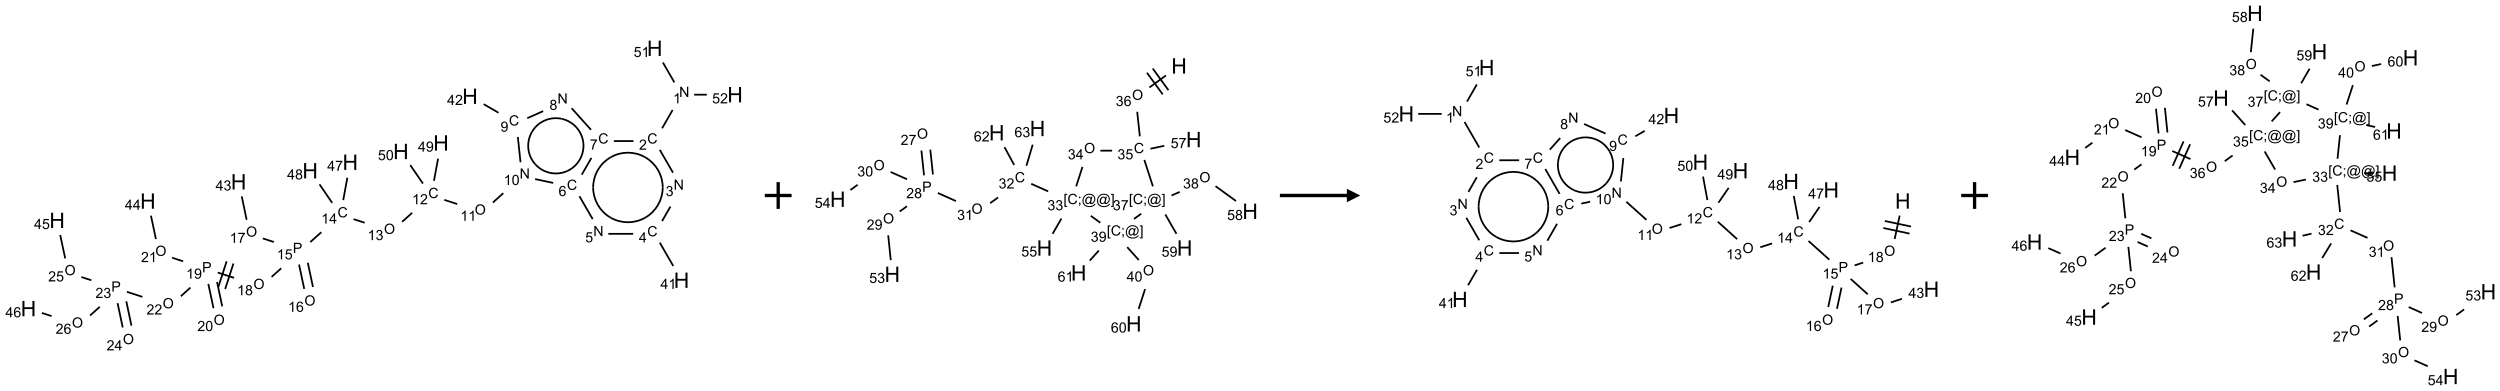 <?xml version="1.0" encoding="UTF-8"?>
<svg xmlns="http://www.w3.org/2000/svg" xmlns:xlink="http://www.w3.org/1999/xlink" width="1867" height="292" viewBox="0 0 1867 292">
<defs>
<g>
<g id="glyph-0-0">
<path d="M 1.332 0 L 1.332 -6.668 L 6.668 -6.668 L 6.668 0 Z M 1.5 -0.168 L 6.5 -0.168 L 6.5 -6.5 L 1.5 -6.5 Z M 1.5 -0.168 "/>
</g>
<g id="glyph-0-1">
<path d="M 0.812 0 L 0.812 -7.637 L 1.848 -7.637 L 5.859 -1.641 L 5.859 -7.637 L 6.828 -7.637 L 6.828 0 L 5.793 0 L 1.781 -6 L 1.781 0 Z M 0.812 0 "/>
</g>
<g id="glyph-0-2">
<path d="M 3.973 0 L 3.035 0 L 3.035 -5.973 C 2.809 -5.758 2.516 -5.543 2.148 -5.328 C 1.781 -5.113 1.453 -4.953 1.16 -4.844 L 1.16 -5.75 C 1.684 -5.996 2.145 -6.297 2.535 -6.645 C 2.93 -6.996 3.207 -7.336 3.371 -7.668 L 3.973 -7.668 Z M 3.973 0 "/>
</g>
<g id="glyph-0-3">
<path d="M 6.27 -2.676 L 7.281 -2.422 C 7.07 -1.594 6.688 -0.961 6.137 -0.523 C 5.586 -0.086 4.914 0.129 4.121 0.129 C 3.297 0.129 2.629 -0.039 2.113 -0.371 C 1.598 -0.707 1.203 -1.191 0.934 -1.828 C 0.664 -2.465 0.531 -3.145 0.531 -3.875 C 0.531 -4.672 0.684 -5.363 0.988 -5.957 C 1.293 -6.547 1.723 -6.996 2.285 -7.305 C 2.844 -7.613 3.461 -7.766 4.137 -7.766 C 4.898 -7.766 5.543 -7.57 6.062 -7.184 C 6.582 -6.793 6.945 -6.246 7.152 -5.543 L 6.156 -5.309 C 5.98 -5.863 5.723 -6.266 5.387 -6.52 C 5.051 -6.773 4.625 -6.902 4.113 -6.902 C 3.527 -6.902 3.039 -6.762 2.645 -6.48 C 2.25 -6.199 1.973 -5.82 1.812 -5.348 C 1.652 -4.871 1.574 -4.383 1.574 -3.879 C 1.574 -3.23 1.668 -2.664 1.855 -2.18 C 2.047 -1.695 2.34 -1.332 2.738 -1.094 C 3.137 -0.855 3.57 -0.734 4.035 -0.734 C 4.602 -0.734 5.082 -0.898 5.473 -1.223 C 5.867 -1.551 6.133 -2.035 6.27 -2.676 Z M 6.27 -2.676 "/>
</g>
<g id="glyph-0-4">
<path d="M 5.371 -0.902 L 5.371 0 L 0.324 0 C 0.316 -0.227 0.352 -0.441 0.434 -0.652 C 0.562 -0.996 0.766 -1.332 1.051 -1.668 C 1.332 -2 1.742 -2.387 2.277 -2.824 C 3.105 -3.504 3.668 -4.043 3.957 -4.441 C 4.25 -4.84 4.395 -5.215 4.395 -5.566 C 4.395 -5.938 4.262 -6.254 3.996 -6.508 C 3.73 -6.762 3.387 -6.891 2.957 -6.891 C 2.508 -6.891 2.145 -6.754 1.875 -6.484 C 1.605 -6.215 1.469 -5.84 1.465 -5.359 L 0.5 -5.457 C 0.566 -6.176 0.812 -6.727 1.246 -7.102 C 1.676 -7.477 2.254 -7.668 2.98 -7.668 C 3.711 -7.668 4.293 -7.465 4.719 -7.059 C 5.145 -6.652 5.359 -6.148 5.359 -5.547 C 5.359 -5.242 5.297 -4.941 5.172 -4.645 C 5.047 -4.352 4.84 -4.039 4.551 -3.715 C 4.262 -3.387 3.777 -2.938 3.105 -2.371 C 2.543 -1.898 2.18 -1.578 2.02 -1.41 C 1.859 -1.242 1.73 -1.07 1.625 -0.902 Z M 5.371 -0.902 "/>
</g>
<g id="glyph-0-5">
<path d="M 0.449 -2.016 L 1.387 -2.141 C 1.492 -1.609 1.676 -1.227 1.934 -0.992 C 2.191 -0.758 2.508 -0.641 2.879 -0.641 C 3.32 -0.641 3.695 -0.793 3.996 -1.098 C 4.301 -1.402 4.453 -1.781 4.453 -2.234 C 4.453 -2.664 4.312 -3.02 4.031 -3.301 C 3.75 -3.578 3.391 -3.719 2.957 -3.719 C 2.781 -3.719 2.562 -3.684 2.297 -3.613 L 2.402 -4.438 C 2.465 -4.43 2.516 -4.426 2.551 -4.426 C 2.949 -4.426 3.312 -4.531 3.629 -4.738 C 3.949 -4.949 4.109 -5.27 4.109 -5.703 C 4.109 -6.047 3.992 -6.332 3.762 -6.559 C 3.527 -6.785 3.227 -6.895 2.859 -6.895 C 2.496 -6.895 2.191 -6.781 1.949 -6.551 C 1.707 -6.324 1.547 -5.98 1.48 -5.52 L 0.543 -5.688 C 0.656 -6.316 0.918 -6.805 1.324 -7.148 C 1.73 -7.492 2.234 -7.668 2.84 -7.668 C 3.254 -7.668 3.641 -7.578 3.988 -7.398 C 4.34 -7.219 4.609 -6.977 4.793 -6.668 C 4.98 -6.359 5.074 -6.031 5.074 -5.684 C 5.074 -5.352 4.984 -5.051 4.809 -4.781 C 4.629 -4.512 4.367 -4.297 4.02 -4.137 C 4.473 -4.031 4.824 -3.816 5.074 -3.488 C 5.324 -3.16 5.449 -2.75 5.449 -2.254 C 5.449 -1.59 5.203 -1.023 4.719 -0.559 C 4.234 -0.098 3.617 0.137 2.875 0.137 C 2.203 0.137 1.648 -0.062 1.207 -0.465 C 0.762 -0.863 0.512 -1.379 0.449 -2.016 Z M 0.449 -2.016 "/>
</g>
<g id="glyph-0-6">
<path d="M 3.449 0 L 3.449 -1.828 L 0.137 -1.828 L 0.137 -2.688 L 3.621 -7.637 L 4.387 -7.637 L 4.387 -2.688 L 5.418 -2.688 L 5.418 -1.828 L 4.387 -1.828 L 4.387 0 Z M 3.449 -2.688 L 3.449 -6.129 L 1.059 -2.688 Z M 3.449 -2.688 "/>
</g>
<g id="glyph-0-7">
<path d="M 0.441 -2 L 1.426 -2.082 C 1.5 -1.605 1.668 -1.242 1.934 -1.004 C 2.199 -0.762 2.52 -0.641 2.895 -0.641 C 3.348 -0.641 3.73 -0.812 4.043 -1.152 C 4.355 -1.492 4.512 -1.941 4.512 -2.504 C 4.512 -3.039 4.359 -3.461 4.059 -3.77 C 3.758 -4.078 3.367 -4.234 2.879 -4.234 C 2.578 -4.234 2.305 -4.164 2.062 -4.027 C 1.82 -3.891 1.629 -3.715 1.488 -3.496 L 0.609 -3.609 L 1.348 -7.531 L 5.145 -7.531 L 5.145 -6.637 L 2.098 -6.637 L 1.688 -4.582 C 2.145 -4.902 2.625 -5.062 3.129 -5.062 C 3.797 -5.062 4.359 -4.832 4.816 -4.371 C 5.277 -3.91 5.504 -3.312 5.504 -2.59 C 5.504 -1.898 5.305 -1.301 4.902 -0.797 C 4.41 -0.18 3.742 0.129 2.895 0.129 C 2.199 0.129 1.633 -0.062 1.195 -0.453 C 0.758 -0.844 0.504 -1.359 0.441 -2 Z M 0.441 -2 "/>
</g>
<g id="glyph-0-8">
<path d="M 5.309 -5.766 L 4.375 -5.691 C 4.293 -6.059 4.172 -6.328 4.02 -6.496 C 3.766 -6.762 3.453 -6.895 3.082 -6.895 C 2.785 -6.895 2.523 -6.812 2.297 -6.645 C 2 -6.43 1.77 -6.117 1.598 -5.703 C 1.43 -5.289 1.34 -4.703 1.332 -3.938 C 1.559 -4.281 1.836 -4.535 2.16 -4.703 C 2.488 -4.871 2.828 -4.953 3.188 -4.953 C 3.812 -4.953 4.344 -4.723 4.785 -4.262 C 5.223 -3.801 5.441 -3.207 5.441 -2.48 C 5.441 -2 5.34 -1.555 5.133 -1.145 C 4.926 -0.73 4.641 -0.418 4.281 -0.199 C 3.922 0.02 3.512 0.129 3.051 0.129 C 2.27 0.129 1.633 -0.156 1.141 -0.73 C 0.648 -1.305 0.402 -2.254 0.402 -3.574 C 0.402 -5.051 0.672 -6.121 1.219 -6.793 C 1.695 -7.375 2.336 -7.668 3.141 -7.668 C 3.742 -7.668 4.234 -7.5 4.617 -7.16 C 5 -6.824 5.23 -6.359 5.309 -5.766 Z M 1.48 -2.473 C 1.48 -2.152 1.547 -1.844 1.684 -1.547 C 1.82 -1.25 2.016 -1.027 2.262 -0.871 C 2.508 -0.719 2.766 -0.641 3.035 -0.641 C 3.434 -0.641 3.773 -0.801 4.059 -1.121 C 4.344 -1.441 4.484 -1.875 4.484 -2.422 C 4.484 -2.949 4.344 -3.367 4.062 -3.668 C 3.781 -3.973 3.426 -4.125 3 -4.125 C 2.578 -4.125 2.219 -3.973 1.922 -3.668 C 1.625 -3.363 1.48 -2.969 1.48 -2.473 Z M 1.48 -2.473 "/>
</g>
<g id="glyph-0-9">
<path d="M 0.504 -6.637 L 0.504 -7.535 L 5.449 -7.535 L 5.449 -6.809 C 4.961 -6.289 4.48 -5.602 4.004 -4.746 C 3.527 -3.887 3.156 -3.004 2.895 -2.098 C 2.707 -1.461 2.59 -0.762 2.535 0 L 1.574 0 C 1.582 -0.602 1.703 -1.328 1.926 -2.176 C 2.152 -3.027 2.477 -3.848 2.898 -4.637 C 3.32 -5.426 3.77 -6.094 4.246 -6.637 Z M 0.504 -6.637 "/>
</g>
<g id="glyph-0-10">
<path d="M 1.887 -4.141 C 1.496 -4.281 1.207 -4.484 1.02 -4.75 C 0.832 -5.016 0.738 -5.328 0.738 -5.699 C 0.738 -6.254 0.938 -6.719 1.34 -7.098 C 1.738 -7.477 2.27 -7.668 2.934 -7.668 C 3.598 -7.668 4.137 -7.473 4.543 -7.086 C 4.949 -6.699 5.152 -6.227 5.152 -5.672 C 5.152 -5.316 5.059 -5.008 4.871 -4.746 C 4.688 -4.484 4.406 -4.281 4.027 -4.141 C 4.496 -3.988 4.852 -3.742 5.098 -3.402 C 5.34 -3.062 5.465 -2.656 5.465 -2.184 C 5.465 -1.531 5.234 -0.98 4.77 -0.535 C 4.309 -0.09 3.703 0.129 2.949 0.129 C 2.195 0.129 1.586 -0.094 1.125 -0.539 C 0.664 -0.984 0.434 -1.543 0.434 -2.207 C 0.434 -2.703 0.559 -3.121 0.809 -3.457 C 1.062 -3.793 1.422 -4.02 1.887 -4.141 Z M 1.699 -5.73 C 1.699 -5.367 1.812 -5.074 2.047 -4.844 C 2.281 -4.613 2.582 -4.5 2.953 -4.5 C 3.312 -4.5 3.609 -4.613 3.84 -4.84 C 4.07 -5.066 4.188 -5.348 4.188 -5.676 C 4.188 -6.02 4.07 -6.309 3.832 -6.543 C 3.594 -6.777 3.297 -6.895 2.941 -6.895 C 2.586 -6.895 2.289 -6.781 2.051 -6.551 C 1.816 -6.324 1.699 -6.047 1.699 -5.73 Z M 1.395 -2.203 C 1.395 -1.938 1.461 -1.676 1.586 -1.426 C 1.711 -1.176 1.902 -0.984 2.152 -0.848 C 2.402 -0.711 2.672 -0.641 2.957 -0.641 C 3.406 -0.641 3.777 -0.785 4.066 -1.074 C 4.359 -1.363 4.504 -1.727 4.504 -2.172 C 4.504 -2.625 4.355 -2.996 4.055 -3.293 C 3.754 -3.586 3.379 -3.734 2.926 -3.734 C 2.484 -3.734 2.121 -3.59 1.832 -3.297 C 1.543 -3.004 1.395 -2.641 1.395 -2.203 Z M 1.395 -2.203 "/>
</g>
<g id="glyph-0-11">
<path d="M 0.582 -1.766 L 1.484 -1.848 C 1.562 -1.426 1.707 -1.117 1.922 -0.926 C 2.137 -0.734 2.414 -0.641 2.75 -0.641 C 3.039 -0.641 3.289 -0.707 3.508 -0.84 C 3.727 -0.973 3.902 -1.148 4.043 -1.367 C 4.18 -1.586 4.297 -1.887 4.391 -2.262 C 4.484 -2.637 4.531 -3.016 4.531 -3.406 C 4.531 -3.449 4.531 -3.512 4.527 -3.594 C 4.34 -3.297 4.082 -3.055 3.758 -2.867 C 3.434 -2.68 3.082 -2.59 2.703 -2.59 C 2.07 -2.59 1.535 -2.816 1.098 -3.277 C 0.66 -3.734 0.441 -4.34 0.441 -5.09 C 0.441 -5.863 0.672 -6.484 1.129 -6.957 C 1.586 -7.43 2.156 -7.668 2.844 -7.668 C 3.34 -7.668 3.793 -7.531 4.207 -7.266 C 4.617 -7 4.93 -6.617 5.145 -6.121 C 5.355 -5.629 5.465 -4.91 5.465 -3.973 C 5.465 -2.996 5.359 -2.223 5.145 -1.645 C 4.934 -1.066 4.617 -0.625 4.199 -0.324 C 3.781 -0.02 3.293 0.129 2.73 0.129 C 2.133 0.129 1.645 -0.035 1.266 -0.367 C 0.887 -0.699 0.66 -1.164 0.582 -1.766 Z M 4.422 -5.137 C 4.422 -5.676 4.277 -6.102 3.992 -6.418 C 3.707 -6.734 3.359 -6.891 2.957 -6.891 C 2.543 -6.891 2.18 -6.719 1.871 -6.379 C 1.562 -6.039 1.406 -5.598 1.406 -5.059 C 1.406 -4.57 1.555 -4.176 1.848 -3.871 C 2.141 -3.566 2.5 -3.418 2.934 -3.418 C 3.367 -3.418 3.723 -3.57 4.004 -3.871 C 4.281 -4.176 4.422 -4.598 4.422 -5.137 Z M 4.422 -5.137 "/>
</g>
<g id="glyph-0-12">
<path d="M 0.441 -3.766 C 0.441 -4.668 0.535 -5.395 0.723 -5.945 C 0.906 -6.496 1.184 -6.922 1.551 -7.219 C 1.918 -7.516 2.375 -7.668 2.934 -7.668 C 3.344 -7.668 3.703 -7.586 4.012 -7.418 C 4.32 -7.254 4.574 -7.016 4.777 -6.707 C 4.977 -6.395 5.137 -6.016 5.25 -5.57 C 5.363 -5.125 5.422 -4.523 5.422 -3.766 C 5.422 -2.871 5.328 -2.148 5.145 -1.598 C 4.961 -1.047 4.688 -0.621 4.32 -0.32 C 3.953 -0.02 3.492 0.129 2.934 0.129 C 2.195 0.129 1.617 -0.133 1.199 -0.66 C 0.695 -1.297 0.441 -2.332 0.441 -3.766 Z M 1.406 -3.766 C 1.406 -2.512 1.555 -1.68 1.848 -1.262 C 2.141 -0.848 2.5 -0.641 2.934 -0.641 C 3.363 -0.641 3.727 -0.848 4.02 -1.266 C 4.312 -1.684 4.457 -2.516 4.457 -3.766 C 4.457 -5.023 4.312 -5.859 4.02 -6.27 C 3.727 -6.684 3.359 -6.891 2.922 -6.891 C 2.492 -6.891 2.148 -6.707 1.891 -6.344 C 1.566 -5.879 1.406 -5.02 1.406 -3.766 Z M 1.406 -3.766 "/>
</g>
<g id="glyph-0-13">
<path d="M 0.516 -3.719 C 0.516 -4.984 0.855 -5.977 1.535 -6.695 C 2.215 -7.414 3.094 -7.77 4.172 -7.77 C 4.875 -7.77 5.512 -7.602 6.078 -7.266 C 6.645 -6.93 7.074 -6.461 7.371 -5.855 C 7.668 -5.254 7.816 -4.57 7.816 -3.809 C 7.816 -3.035 7.66 -2.34 7.348 -1.73 C 7.035 -1.117 6.594 -0.656 6.02 -0.34 C 5.449 -0.027 4.828 0.129 4.168 0.129 C 3.449 0.129 2.805 -0.043 2.238 -0.391 C 1.672 -0.738 1.246 -1.211 0.953 -1.812 C 0.66 -2.414 0.516 -3.047 0.516 -3.719 Z M 1.559 -3.703 C 1.559 -2.781 1.805 -2.059 2.301 -1.527 C 2.793 -1 3.414 -0.734 4.16 -0.734 C 4.922 -0.734 5.547 -1 6.039 -1.535 C 6.531 -2.07 6.777 -2.828 6.777 -3.812 C 6.777 -4.434 6.672 -4.977 6.461 -5.441 C 6.25 -5.902 5.945 -6.262 5.539 -6.52 C 5.133 -6.773 4.68 -6.902 4.176 -6.902 C 3.461 -6.902 2.848 -6.656 2.332 -6.164 C 1.816 -5.672 1.559 -4.852 1.559 -3.703 Z M 1.559 -3.703 "/>
</g>
<g id="glyph-0-14">
<path d="M 0.824 0 L 0.824 -7.637 L 3.703 -7.637 C 4.211 -7.637 4.598 -7.609 4.863 -7.562 C 5.238 -7.5 5.555 -7.383 5.809 -7.207 C 6.062 -7.031 6.266 -6.785 6.418 -6.469 C 6.574 -6.152 6.652 -5.805 6.652 -5.426 C 6.652 -4.777 6.445 -4.227 6.031 -3.777 C 5.617 -3.328 4.871 -3.105 3.793 -3.105 L 1.832 -3.105 L 1.832 0 Z M 1.832 -4.004 L 3.809 -4.004 C 4.461 -4.004 4.922 -4.125 5.199 -4.371 C 5.473 -4.613 5.609 -4.953 5.609 -5.395 C 5.609 -5.715 5.527 -5.988 5.367 -6.215 C 5.207 -6.441 4.992 -6.594 4.73 -6.668 C 4.559 -6.711 4.246 -6.734 3.785 -6.734 L 1.832 -6.734 Z M 1.832 -4.004 "/>
</g>
<g id="glyph-0-15">
<path d="M 0.723 2.121 L 0.723 -7.637 L 2.793 -7.637 L 2.793 -6.859 L 1.66 -6.859 L 1.66 1.344 L 2.793 1.344 L 2.793 2.121 Z M 0.723 2.121 "/>
</g>
<g id="glyph-0-16">
<path d="M 0.949 -4.465 L 0.949 -5.531 L 2.016 -5.531 L 2.016 -4.465 Z M 0.949 0 L 0.949 -1.066 L 2.016 -1.066 L 2.016 0 C 2.016 0.391 1.945 0.711 1.809 0.949 C 1.668 1.191 1.449 1.379 1.145 1.512 L 0.887 1.109 C 1.082 1.023 1.23 0.895 1.324 0.727 C 1.418 0.559 1.469 0.316 1.48 0 Z M 0.949 0 "/>
</g>
<g id="glyph-0-17">
<path d="M 6.047 -0.848 C 5.82 -0.59 5.57 -0.379 5.289 -0.223 C 5.008 -0.062 4.73 0.016 4.449 0.016 C 4.141 0.016 3.84 -0.074 3.547 -0.254 C 3.254 -0.434 3.02 -0.715 2.836 -1.09 C 2.652 -1.465 2.562 -1.875 2.562 -2.324 C 2.562 -2.875 2.703 -3.43 2.988 -3.98 C 3.27 -4.535 3.621 -4.953 4.043 -5.23 C 4.461 -5.508 4.871 -5.645 5.266 -5.645 C 5.566 -5.645 5.855 -5.566 6.129 -5.41 C 6.402 -5.25 6.641 -5.012 6.84 -4.688 L 7.016 -5.496 L 7.949 -5.496 L 7.199 -2 C 7.094 -1.516 7.043 -1.246 7.043 -1.191 C 7.043 -1.098 7.078 -1.02 7.148 -0.949 C 7.219 -0.883 7.305 -0.848 7.406 -0.848 C 7.59 -0.848 7.832 -0.953 8.129 -1.168 C 8.527 -1.445 8.84 -1.816 9.07 -2.285 C 9.301 -2.75 9.418 -3.234 9.418 -3.73 C 9.418 -4.309 9.27 -4.852 8.973 -5.355 C 8.676 -5.859 8.23 -6.262 7.645 -6.562 C 7.055 -6.863 6.406 -7.016 5.691 -7.016 C 4.879 -7.016 4.137 -6.824 3.465 -6.445 C 2.793 -6.066 2.273 -5.52 1.902 -4.809 C 1.535 -4.098 1.348 -3.34 1.348 -2.527 C 1.348 -1.676 1.535 -0.941 1.902 -0.328 C 2.273 0.285 2.809 0.742 3.508 1.035 C 4.207 1.328 4.984 1.473 5.832 1.473 C 6.742 1.473 7.504 1.32 8.121 1.016 C 8.734 0.711 9.195 0.34 9.5 -0.098 L 10.441 -0.098 C 10.266 0.266 9.961 0.637 9.531 1.016 C 9.102 1.395 8.59 1.695 7.996 1.914 C 7.402 2.133 6.688 2.246 5.848 2.246 C 5.078 2.246 4.367 2.145 3.715 1.949 C 3.066 1.75 2.512 1.453 2.051 1.055 C 1.594 0.656 1.25 0.199 1.016 -0.316 C 0.723 -0.973 0.578 -1.684 0.578 -2.441 C 0.578 -3.289 0.75 -4.098 1.098 -4.863 C 1.523 -5.805 2.125 -6.527 2.902 -7.027 C 3.684 -7.527 4.629 -7.777 5.738 -7.777 C 6.602 -7.777 7.375 -7.602 8.059 -7.246 C 8.746 -6.895 9.285 -6.371 9.684 -5.672 C 10.02 -5.07 10.188 -4.418 10.188 -3.715 C 10.188 -2.707 9.832 -1.812 9.125 -1.031 C 8.492 -0.328 7.801 0.02 7.051 0.02 C 6.812 0.02 6.617 -0.016 6.473 -0.09 C 6.324 -0.16 6.215 -0.266 6.145 -0.402 C 6.102 -0.488 6.066 -0.637 6.047 -0.848 Z M 3.527 -2.262 C 3.527 -1.785 3.641 -1.414 3.863 -1.152 C 4.09 -0.887 4.348 -0.754 4.641 -0.754 C 4.836 -0.754 5.039 -0.812 5.254 -0.93 C 5.469 -1.047 5.676 -1.219 5.871 -1.449 C 6.066 -1.676 6.23 -1.969 6.355 -2.32 C 6.48 -2.672 6.543 -3.027 6.543 -3.379 C 6.543 -3.852 6.426 -4.219 6.191 -4.48 C 5.957 -4.738 5.672 -4.871 5.332 -4.871 C 5.109 -4.871 4.902 -4.812 4.707 -4.699 C 4.512 -4.586 4.32 -4.406 4.137 -4.156 C 3.953 -3.906 3.805 -3.602 3.691 -3.246 C 3.582 -2.887 3.527 -2.559 3.527 -2.262 Z M 3.527 -2.262 "/>
</g>
<g id="glyph-0-18">
<path d="M 2.27 2.121 L 0.203 2.121 L 0.203 1.344 L 1.332 1.344 L 1.332 -6.859 L 0.203 -6.859 L 0.203 -7.637 L 2.27 -7.637 Z M 2.27 2.121 "/>
</g>
<g id="glyph-1-0">
<path d="M 2 0 L 2 -10 L 10 -10 L 10 0 Z M 2.25 -0.25 L 9.75 -0.25 L 9.75 -9.75 L 2.25 -9.75 Z M 2.25 -0.25 "/>
</g>
<g id="glyph-1-1">
<path d="M 1.281 0 L 1.281 -11.453 L 2.797 -11.453 L 2.797 -6.75 L 8.75 -6.75 L 8.75 -11.453 L 10.266 -11.453 L 10.266 0 L 8.75 0 L 8.75 -5.398 L 2.797 -5.398 L 2.797 0 Z M 1.281 0 "/>
</g>
</g>
</defs>
<path fill="none" stroke-width="0.033" stroke-linecap="butt" stroke-linejoin="miter" stroke="rgb(0%, 0%, 0%)" stroke-opacity="1" stroke-miterlimit="10" d="M 12.027 1.152 L 11.83 1.494 " transform="matrix(40, 0, 0, 40, 21.244, 36.064)"/>
<path fill="none" stroke-width="0.033" stroke-linecap="butt" stroke-linejoin="miter" stroke="rgb(0%, 0%, 0%)" stroke-opacity="1" stroke-miterlimit="10" d="M 11.787 1.896 L 12.034 2.323 " transform="matrix(40, 0, 0, 40, 21.244, 36.064)"/>
<path fill="none" stroke-width="0.033" stroke-linecap="butt" stroke-linejoin="miter" stroke="rgb(0%, 0%, 0%)" stroke-opacity="1" stroke-miterlimit="10" d="M 11.986 2.955 L 11.83 3.226 " transform="matrix(40, 0, 0, 40, 21.244, 36.064)"/>
<path fill="none" stroke-width="0.033" stroke-linecap="butt" stroke-linejoin="miter" stroke="rgb(0%, 0%, 0%)" stroke-opacity="1" stroke-miterlimit="10" d="M 11.787 3.628 L 12.039 4.065 " transform="matrix(40, 0, 0, 40, 21.244, 36.064)"/>
<path fill="none" stroke-width="0.033" stroke-linecap="butt" stroke-linejoin="miter" stroke="rgb(0%, 0%, 0%)" stroke-opacity="1" stroke-miterlimit="10" d="M 11.29 3.464 L 10.826 3.464 " transform="matrix(40, 0, 0, 40, 21.244, 36.064)"/>
<path fill="none" stroke-width="0.033" stroke-linecap="butt" stroke-linejoin="miter" stroke="rgb(0%, 0%, 0%)" stroke-opacity="1" stroke-miterlimit="10" d="M 10.534 3.189 L 10.287 2.762 " transform="matrix(40, 0, 0, 40, 21.244, 36.064)"/>
<path fill="none" stroke-width="0.033" stroke-linecap="butt" stroke-linejoin="miter" stroke="rgb(0%, 0%, 0%)" stroke-opacity="1" stroke-miterlimit="10" d="M 10.33 2.36 L 10.511 2.046 " transform="matrix(40, 0, 0, 40, 21.244, 36.064)"/>
<path fill="none" stroke-width="0.033" stroke-linecap="butt" stroke-linejoin="miter" stroke="rgb(0%, 0%, 0%)" stroke-opacity="1" stroke-miterlimit="10" d="M 10.929 1.732 L 11.296 1.732 " transform="matrix(40, 0, 0, 40, 21.244, 36.064)"/>
<path fill="none" stroke-width="0.033" stroke-linecap="butt" stroke-linejoin="miter" stroke="rgb(0%, 0%, 0%)" stroke-opacity="1" stroke-miterlimit="10" d="M 10.503 1.522 L 10.141 1.119 " transform="matrix(40, 0, 0, 40, 21.244, 36.064)"/>
<path fill="none" stroke-width="0.033" stroke-linecap="butt" stroke-linejoin="miter" stroke="rgb(0%, 0%, 0%)" stroke-opacity="1" stroke-miterlimit="10" d="M 9.61 1.173 L 9.313 1.305 " transform="matrix(40, 0, 0, 40, 21.244, 36.064)"/>
<path fill="none" stroke-width="0.033" stroke-linecap="butt" stroke-linejoin="miter" stroke="rgb(0%, 0%, 0%)" stroke-opacity="1" stroke-miterlimit="10" d="M 8.776 1.203 L 8.499 1.043 " transform="matrix(40, 0, 0, 40, 21.244, 36.064)"/>
<path fill="none" stroke-width="0.033" stroke-linecap="butt" stroke-linejoin="miter" stroke="rgb(0%, 0%, 0%)" stroke-opacity="1" stroke-miterlimit="10" d="M 9.137 1.656 L 9.187 2.128 " transform="matrix(40, 0, 0, 40, 21.244, 36.064)"/>
<path fill="none" stroke-width="0.033" stroke-linecap="butt" stroke-linejoin="miter" stroke="rgb(0%, 0%, 0%)" stroke-opacity="1" stroke-miterlimit="10" d="M 9.459 2.442 L 9.797 2.514 " transform="matrix(40, 0, 0, 40, 21.244, 36.064)"/>
<path fill="none" stroke-width="0.033" stroke-linecap="butt" stroke-linejoin="miter" stroke="rgb(0%, 0%, 0%)" stroke-opacity="1" stroke-miterlimit="10" d="M 8.865 2.705 L 8.671 2.88 " transform="matrix(40, 0, 0, 40, 21.244, 36.064)"/>
<path fill="none" stroke-width="0.033" stroke-linecap="butt" stroke-linejoin="miter" stroke="rgb(0%, 0%, 0%)" stroke-opacity="1" stroke-miterlimit="10" d="M 8.005 2.908 L 7.764 2.83 " transform="matrix(40, 0, 0, 40, 21.244, 36.064)"/>
<path fill="none" stroke-width="0.033" stroke-linecap="butt" stroke-linejoin="miter" stroke="rgb(0%, 0%, 0%)" stroke-opacity="1" stroke-miterlimit="10" d="M 7.163 3.072 L 6.976 3.24 " transform="matrix(40, 0, 0, 40, 21.244, 36.064)"/>
<path fill="none" stroke-width="0.033" stroke-linecap="butt" stroke-linejoin="miter" stroke="rgb(0%, 0%, 0%)" stroke-opacity="1" stroke-miterlimit="10" d="M 6.277 3.257 L 6.07 3.19 " transform="matrix(40, 0, 0, 40, 21.244, 36.064)"/>
<path fill="none" stroke-width="0.033" stroke-linecap="butt" stroke-linejoin="miter" stroke="rgb(0%, 0%, 0%)" stroke-opacity="1" stroke-miterlimit="10" d="M 5.468 3.433 L 5.262 3.618 " transform="matrix(40, 0, 0, 40, 21.244, 36.064)"/>
<path fill="none" stroke-width="0.033" stroke-linecap="butt" stroke-linejoin="miter" stroke="rgb(0%, 0%, 0%)" stroke-opacity="1" stroke-miterlimit="10" d="M 5.052 4.038 L 5.149 4.492 " transform="matrix(40, 0, 0, 40, 21.244, 36.064)"/>
<path fill="none" stroke-width="0.033" stroke-linecap="butt" stroke-linejoin="miter" stroke="rgb(0%, 0%, 0%)" stroke-opacity="1" stroke-miterlimit="10" d="M 5.215 4.003 L 5.312 4.457 " transform="matrix(40, 0, 0, 40, 21.244, 36.064)"/>
<path fill="none" stroke-width="0.033" stroke-linecap="butt" stroke-linejoin="miter" stroke="rgb(0%, 0%, 0%)" stroke-opacity="1" stroke-miterlimit="10" d="M 4.582 3.617 L 4.376 3.55 " transform="matrix(40, 0, 0, 40, 21.244, 36.064)"/>
<path fill="none" stroke-width="0.033" stroke-linecap="butt" stroke-linejoin="miter" stroke="rgb(0%, 0%, 0%)" stroke-opacity="1" stroke-miterlimit="10" d="M 4.074 3.202 L 3.982 2.765 " transform="matrix(40, 0, 0, 40, 21.244, 36.064)"/>
<path fill="none" stroke-width="0.033" stroke-linecap="butt" stroke-linejoin="miter" stroke="rgb(0%, 0%, 0%)" stroke-opacity="1" stroke-miterlimit="10" d="M 4.719 4.107 L 4.539 4.269 " transform="matrix(40, 0, 0, 40, 21.244, 36.064)"/>
<path fill="none" stroke-width="0.033" stroke-linecap="butt" stroke-linejoin="miter" stroke="rgb(0%, 0%, 0%)" stroke-opacity="1" stroke-miterlimit="10" d="M 3.839 4.286 L 3.534 4.187 " transform="matrix(40, 0, 0, 40, 21.244, 36.064)"/>
<path fill="none" stroke-width="0.033" stroke-linecap="butt" stroke-linejoin="miter" stroke="rgb(0%, 0%, 0%)" stroke-opacity="1" stroke-miterlimit="10" d="M 3.7 3.978 L 3.546 4.454 " transform="matrix(40, 0, 0, 40, 21.244, 36.064)"/>
<path fill="none" stroke-width="0.033" stroke-linecap="butt" stroke-linejoin="miter" stroke="rgb(0%, 0%, 0%)" stroke-opacity="1" stroke-miterlimit="10" d="M 3.827 4.019 L 3.673 4.495 " transform="matrix(40, 0, 0, 40, 21.244, 36.064)"/>
<path fill="none" stroke-width="0.033" stroke-linecap="butt" stroke-linejoin="miter" stroke="rgb(0%, 0%, 0%)" stroke-opacity="1" stroke-miterlimit="10" d="M 3.358 4.398 L 3.455 4.852 " transform="matrix(40, 0, 0, 40, 21.244, 36.064)"/>
<path fill="none" stroke-width="0.033" stroke-linecap="butt" stroke-linejoin="miter" stroke="rgb(0%, 0%, 0%)" stroke-opacity="1" stroke-miterlimit="10" d="M 3.521 4.363 L 3.618 4.818 " transform="matrix(40, 0, 0, 40, 21.244, 36.064)"/>
<path fill="none" stroke-width="0.033" stroke-linecap="butt" stroke-linejoin="miter" stroke="rgb(0%, 0%, 0%)" stroke-opacity="1" stroke-miterlimit="10" d="M 2.888 3.977 L 2.682 3.91 " transform="matrix(40, 0, 0, 40, 21.244, 36.064)"/>
<path fill="none" stroke-width="0.033" stroke-linecap="butt" stroke-linejoin="miter" stroke="rgb(0%, 0%, 0%)" stroke-opacity="1" stroke-miterlimit="10" d="M 2.38 3.562 L 2.287 3.125 " transform="matrix(40, 0, 0, 40, 21.244, 36.064)"/>
<path fill="none" stroke-width="0.033" stroke-linecap="butt" stroke-linejoin="miter" stroke="rgb(0%, 0%, 0%)" stroke-opacity="1" stroke-miterlimit="10" d="M 3.025 4.467 L 2.845 4.629 " transform="matrix(40, 0, 0, 40, 21.244, 36.064)"/>
<path fill="none" stroke-width="0.033" stroke-linecap="butt" stroke-linejoin="miter" stroke="rgb(0%, 0%, 0%)" stroke-opacity="1" stroke-miterlimit="10" d="M 2.128 4.641 L 1.839 4.547 " transform="matrix(40, 0, 0, 40, 21.244, 36.064)"/>
<path fill="none" stroke-width="0.033" stroke-linecap="butt" stroke-linejoin="miter" stroke="rgb(0%, 0%, 0%)" stroke-opacity="1" stroke-miterlimit="10" d="M 1.664 4.758 L 1.76 5.212 " transform="matrix(40, 0, 0, 40, 21.244, 36.064)"/>
<path fill="none" stroke-width="0.033" stroke-linecap="butt" stroke-linejoin="miter" stroke="rgb(0%, 0%, 0%)" stroke-opacity="1" stroke-miterlimit="10" d="M 1.827 4.724 L 1.923 5.178 " transform="matrix(40, 0, 0, 40, 21.244, 36.064)"/>
<path fill="none" stroke-width="0.033" stroke-linecap="butt" stroke-linejoin="miter" stroke="rgb(0%, 0%, 0%)" stroke-opacity="1" stroke-miterlimit="10" d="M 1.175 4.331 L 0.987 4.27 " transform="matrix(40, 0, 0, 40, 21.244, 36.064)"/>
<path fill="none" stroke-width="0.033" stroke-linecap="butt" stroke-linejoin="miter" stroke="rgb(0%, 0%, 0%)" stroke-opacity="1" stroke-miterlimit="10" d="M 0.686 3.922 L 0.593 3.485 " transform="matrix(40, 0, 0, 40, 21.244, 36.064)"/>
<path fill="none" stroke-width="0.033" stroke-linecap="butt" stroke-linejoin="miter" stroke="rgb(0%, 0%, 0%)" stroke-opacity="1" stroke-miterlimit="10" d="M 1.33 4.827 L 1.151 4.989 " transform="matrix(40, 0, 0, 40, 21.244, 36.064)"/>
<path fill="none" stroke-width="0.033" stroke-linecap="butt" stroke-linejoin="miter" stroke="rgb(0%, 0%, 0%)" stroke-opacity="1" stroke-miterlimit="10" d="M 0.432 5 L 0.25 4.941 " transform="matrix(40, 0, 0, 40, 21.244, 36.064)"/>
<path fill="none" stroke-width="0.033" stroke-linecap="butt" stroke-linejoin="miter" stroke="rgb(0%, 0%, 0%)" stroke-opacity="1" stroke-miterlimit="10" d="M 5.877 2.835 L 5.954 2.416 " transform="matrix(40, 0, 0, 40, 21.244, 36.064)"/>
<path fill="none" stroke-width="0.033" stroke-linecap="butt" stroke-linejoin="miter" stroke="rgb(0%, 0%, 0%)" stroke-opacity="1" stroke-miterlimit="10" d="M 5.671 2.886 L 5.434 2.54 " transform="matrix(40, 0, 0, 40, 21.244, 36.064)"/>
<path fill="none" stroke-width="0.033" stroke-linecap="butt" stroke-linejoin="miter" stroke="rgb(0%, 0%, 0%)" stroke-opacity="1" stroke-miterlimit="10" d="M 7.571 2.475 L 7.648 2.06 " transform="matrix(40, 0, 0, 40, 21.244, 36.064)"/>
<path fill="none" stroke-width="0.033" stroke-linecap="butt" stroke-linejoin="miter" stroke="rgb(0%, 0%, 0%)" stroke-opacity="1" stroke-miterlimit="10" d="M 7.365 2.525 L 7.128 2.18 " transform="matrix(40, 0, 0, 40, 21.244, 36.064)"/>
<path fill="none" stroke-width="0.033" stroke-linecap="butt" stroke-linejoin="miter" stroke="rgb(0%, 0%, 0%)" stroke-opacity="1" stroke-miterlimit="10" d="M 12.059 0.636 L 11.845 0.265 " transform="matrix(40, 0, 0, 40, 21.244, 36.064)"/>
<path fill="none" stroke-width="0.033" stroke-linecap="butt" stroke-linejoin="miter" stroke="rgb(0%, 0%, 0%)" stroke-opacity="1" stroke-miterlimit="10" d="M 12.429 0.866 L 12.665 0.866 " transform="matrix(40, 0, 0, 40, 21.244, 36.064)"/>
<path fill="none" stroke-width="0.033" stroke-linecap="butt" stroke-linejoin="miter" stroke="rgb(0%, 0%, 0%)" stroke-opacity="1" stroke-miterlimit="10" d="M 11.517 2.036 C 11.718 2.152 11.842 2.366 11.842 2.598 " transform="matrix(40, 0, 0, 40, 21.244, 36.064)"/>
<path fill="none" stroke-width="0.033" stroke-linecap="butt" stroke-linejoin="miter" stroke="rgb(0%, 0%, 0%)" stroke-opacity="1" stroke-miterlimit="10" d="M 10.868 2.036 C 11.069 1.92 11.316 1.92 11.517 2.036 " transform="matrix(40, 0, 0, 40, 21.244, 36.064)"/>
<path fill="none" stroke-width="0.033" stroke-linecap="butt" stroke-linejoin="miter" stroke="rgb(0%, 0%, 0%)" stroke-opacity="1" stroke-miterlimit="10" d="M 10.543 2.598 C 10.543 2.366 10.667 2.152 10.868 2.036 " transform="matrix(40, 0, 0, 40, 21.244, 36.064)"/>
<path fill="none" stroke-width="0.033" stroke-linecap="butt" stroke-linejoin="miter" stroke="rgb(0%, 0%, 0%)" stroke-opacity="1" stroke-miterlimit="10" d="M 10.868 3.161 C 10.667 3.045 10.543 2.83 10.543 2.598 " transform="matrix(40, 0, 0, 40, 21.244, 36.064)"/>
<path fill="none" stroke-width="0.033" stroke-linecap="butt" stroke-linejoin="miter" stroke="rgb(0%, 0%, 0%)" stroke-opacity="1" stroke-miterlimit="10" d="M 11.517 3.161 C 11.316 3.277 11.069 3.277 10.868 3.161 " transform="matrix(40, 0, 0, 40, 21.244, 36.064)"/>
<path fill="none" stroke-width="0.033" stroke-linecap="butt" stroke-linejoin="miter" stroke="rgb(0%, 0%, 0%)" stroke-opacity="1" stroke-miterlimit="10" d="M 11.842 2.598 C 11.842 2.83 11.718 3.045 11.517 3.161 " transform="matrix(40, 0, 0, 40, 21.244, 36.064)"/>
<path fill="none" stroke-width="0.033" stroke-linecap="butt" stroke-linejoin="miter" stroke="rgb(0%, 0%, 0%)" stroke-opacity="1" stroke-miterlimit="10" d="M 10.36 1.767 C 10.383 1.989 10.26 2.202 10.056 2.293 " transform="matrix(40, 0, 0, 40, 21.244, 36.064)"/>
<path fill="none" stroke-width="0.033" stroke-linecap="butt" stroke-linejoin="miter" stroke="rgb(0%, 0%, 0%)" stroke-opacity="1" stroke-miterlimit="10" d="M 9.954 1.316 C 10.172 1.363 10.336 1.545 10.36 1.767 " transform="matrix(40, 0, 0, 40, 21.244, 36.064)"/>
<path fill="none" stroke-width="0.033" stroke-linecap="butt" stroke-linejoin="miter" stroke="rgb(0%, 0%, 0%)" stroke-opacity="1" stroke-miterlimit="10" d="M 9.399 1.563 C 9.511 1.369 9.735 1.27 9.954 1.316 " transform="matrix(40, 0, 0, 40, 21.244, 36.064)"/>
<path fill="none" stroke-width="0.033" stroke-linecap="butt" stroke-linejoin="miter" stroke="rgb(0%, 0%, 0%)" stroke-opacity="1" stroke-miterlimit="10" d="M 9.463 2.166 C 9.313 2 9.288 1.757 9.399 1.563 " transform="matrix(40, 0, 0, 40, 21.244, 36.064)"/>
<path fill="none" stroke-width="0.033" stroke-linecap="butt" stroke-linejoin="miter" stroke="rgb(0%, 0%, 0%)" stroke-opacity="1" stroke-miterlimit="10" d="M 10.056 2.293 C 9.852 2.383 9.612 2.332 9.463 2.166 " transform="matrix(40, 0, 0, 40, 21.244, 36.064)"/>
<g fill="rgb(0%, 0%, 0%)" fill-opacity="1">
<use xlink:href="#glyph-0-1" x="507.172" y="72.418"/>
</g>
<g fill="rgb(0%, 0%, 0%)" fill-opacity="1">
<use xlink:href="#glyph-0-2" x="502.676" y="77.188"/>
</g>
<g fill="rgb(0%, 0%, 0%)" fill-opacity="1">
<use xlink:href="#glyph-0-3" x="483.344" y="107.191"/>
</g>
<g fill="rgb(0%, 0%, 0%)" fill-opacity="1">
<use xlink:href="#glyph-0-4" x="477.172" y="111.828"/>
</g>
<g fill="rgb(0%, 0%, 0%)" fill-opacity="1">
<use xlink:href="#glyph-0-1" x="503.062" y="141.699"/>
</g>
<g fill="rgb(0%, 0%, 0%)" fill-opacity="1">
<use xlink:href="#glyph-0-5" x="497.094" y="146.469"/>
</g>
<g fill="rgb(0%, 0%, 0%)" fill-opacity="1">
<use xlink:href="#glyph-0-3" x="483.344" y="176.473"/>
</g>
<g fill="rgb(0%, 0%, 0%)" fill-opacity="1">
<use xlink:href="#glyph-0-6" x="477.125" y="181.078"/>
</g>
<g fill="rgb(0%, 0%, 0%)" fill-opacity="1">
<use xlink:href="#glyph-1-1" x="503.164" y="214.996"/>
</g>
<g fill="rgb(0%, 0%, 0%)" fill-opacity="1">
<use xlink:href="#glyph-0-6" x="493.203" y="215.789"/>
<use xlink:href="#glyph-0-2" x="499.135" y="215.789"/>
</g>
<g fill="rgb(0%, 0%, 0%)" fill-opacity="1">
<use xlink:href="#glyph-0-1" x="443.062" y="176.34"/>
</g>
<g fill="rgb(0%, 0%, 0%)" fill-opacity="1">
<use xlink:href="#glyph-0-7" x="437.035" y="180.977"/>
</g>
<g fill="rgb(0%, 0%, 0%)" fill-opacity="1">
<use xlink:href="#glyph-0-3" x="423.344" y="141.832"/>
</g>
<g fill="rgb(0%, 0%, 0%)" fill-opacity="1">
<use xlink:href="#glyph-0-8" x="417.098" y="146.469"/>
</g>
<g fill="rgb(0%, 0%, 0%)" fill-opacity="1">
<use xlink:href="#glyph-0-3" x="446.719" y="107.191"/>
</g>
<g fill="rgb(0%, 0%, 0%)" fill-opacity="1">
<use xlink:href="#glyph-0-9" x="440.465" y="111.699"/>
</g>
<g fill="rgb(0%, 0%, 0%)" fill-opacity="1">
<use xlink:href="#glyph-0-1" x="416.297" y="77.332"/>
</g>
<g fill="rgb(0%, 0%, 0%)" fill-opacity="1">
<use xlink:href="#glyph-0-10" x="410.312" y="82.102"/>
</g>
<g fill="rgb(0%, 0%, 0%)" fill-opacity="1">
<use xlink:href="#glyph-0-3" x="380.035" y="93.734"/>
</g>
<g fill="rgb(0%, 0%, 0%)" fill-opacity="1">
<use xlink:href="#glyph-0-11" x="373.77" y="98.371"/>
</g>
<g fill="rgb(0%, 0%, 0%)" fill-opacity="1">
<use xlink:href="#glyph-1-1" x="345.215" y="77.617"/>
</g>
<g fill="rgb(0%, 0%, 0%)" fill-opacity="1">
<use xlink:href="#glyph-0-6" x="333.859" y="78.41"/>
<use xlink:href="#glyph-0-4" x="339.792" y="78.41"/>
</g>
<g fill="rgb(0%, 0%, 0%)" fill-opacity="1">
<use xlink:href="#glyph-0-1" x="388.047" y="133.383"/>
</g>
<g fill="rgb(0%, 0%, 0%)" fill-opacity="1">
<use xlink:href="#glyph-0-2" x="376.168" y="138.152"/>
<use xlink:href="#glyph-0-12" x="382.1" y="138.152"/>
</g>
<g fill="rgb(0%, 0%, 0%)" fill-opacity="1">
<use xlink:href="#glyph-0-13" x="354.508" y="160.285"/>
</g>
<g fill="rgb(0%, 0%, 0%)" fill-opacity="1">
<use xlink:href="#glyph-0-2" x="343.781" y="164.918"/>
<use xlink:href="#glyph-0-2" x="349.714" y="164.918"/>
</g>
<g fill="rgb(0%, 0%, 0%)" fill-opacity="1">
<use xlink:href="#glyph-0-3" x="319.824" y="147.922"/>
</g>
<g fill="rgb(0%, 0%, 0%)" fill-opacity="1">
<use xlink:href="#glyph-0-2" x="307.719" y="152.555"/>
<use xlink:href="#glyph-0-4" x="313.651" y="152.555"/>
</g>
<g fill="rgb(0%, 0%, 0%)" fill-opacity="1">
<use xlink:href="#glyph-0-13" x="286.738" y="174.691"/>
</g>
<g fill="rgb(0%, 0%, 0%)" fill-opacity="1">
<use xlink:href="#glyph-0-2" x="274.539" y="179.32"/>
<use xlink:href="#glyph-0-5" x="280.471" y="179.32"/>
</g>
<g fill="rgb(0%, 0%, 0%)" fill-opacity="1">
<use xlink:href="#glyph-0-3" x="252.055" y="162.324"/>
</g>
<g fill="rgb(0%, 0%, 0%)" fill-opacity="1">
<use xlink:href="#glyph-0-2" x="239.902" y="166.961"/>
<use xlink:href="#glyph-0-6" x="245.835" y="166.961"/>
</g>
<g fill="rgb(0%, 0%, 0%)" fill-opacity="1">
<use xlink:href="#glyph-0-14" x="218.664" y="188.957"/>
</g>
<g fill="rgb(0%, 0%, 0%)" fill-opacity="1">
<use xlink:href="#glyph-0-2" x="206.715" y="193.727"/>
<use xlink:href="#glyph-0-7" x="212.647" y="193.727"/>
</g>
<g fill="rgb(0%, 0%, 0%)" fill-opacity="1">
<use xlink:href="#glyph-0-13" x="227.289" y="228.219"/>
</g>
<g fill="rgb(0%, 0%, 0%)" fill-opacity="1">
<use xlink:href="#glyph-0-2" x="215.094" y="232.852"/>
<use xlink:href="#glyph-0-8" x="221.026" y="232.852"/>
</g>
<g fill="rgb(0%, 0%, 0%)" fill-opacity="1">
<use xlink:href="#glyph-0-13" x="183.75" y="176.734"/>
</g>
<g fill="rgb(0%, 0%, 0%)" fill-opacity="1">
<use xlink:href="#glyph-0-2" x="171.551" y="181.367"/>
<use xlink:href="#glyph-0-9" x="177.483" y="181.367"/>
</g>
<g fill="rgb(0%, 0%, 0%)" fill-opacity="1">
<use xlink:href="#glyph-1-1" x="172.418" y="141.488"/>
</g>
<g fill="rgb(0%, 0%, 0%)" fill-opacity="1">
<use xlink:href="#glyph-0-6" x="160.984" y="142.277"/>
<use xlink:href="#glyph-0-5" x="166.917" y="142.277"/>
</g>
<g fill="rgb(0%, 0%, 0%)" fill-opacity="1">
<use xlink:href="#glyph-0-13" x="189.246" y="215.859"/>
</g>
<g fill="rgb(0%, 0%, 0%)" fill-opacity="1">
<use xlink:href="#glyph-0-2" x="177.027" y="220.492"/>
<use xlink:href="#glyph-0-10" x="182.96" y="220.492"/>
</g>
<g fill="rgb(0%, 0%, 0%)" fill-opacity="1">
<use xlink:href="#glyph-0-14" x="150.895" y="203.363"/>
</g>
<g fill="rgb(0%, 0%, 0%)" fill-opacity="1">
<use xlink:href="#glyph-0-2" x="138.988" y="208.129"/>
<use xlink:href="#glyph-0-11" x="144.921" y="208.129"/>
</g>
<g fill="rgb(0%, 0%, 0%)" fill-opacity="1">
<use xlink:href="#glyph-0-13" x="159.52" y="242.625"/>
</g>
<g fill="rgb(0%, 0%, 0%)" fill-opacity="1">
<use xlink:href="#glyph-0-4" x="147.348" y="247.258"/>
<use xlink:href="#glyph-0-12" x="153.28" y="247.258"/>
</g>
<g fill="rgb(0%, 0%, 0%)" fill-opacity="1">
<use xlink:href="#glyph-0-13" x="115.984" y="191.137"/>
</g>
<g fill="rgb(0%, 0%, 0%)" fill-opacity="1">
<use xlink:href="#glyph-0-4" x="105.262" y="195.77"/>
<use xlink:href="#glyph-0-2" x="111.194" y="195.77"/>
</g>
<g fill="rgb(0%, 0%, 0%)" fill-opacity="1">
<use xlink:href="#glyph-1-1" x="104.648" y="155.891"/>
</g>
<g fill="rgb(0%, 0%, 0%)" fill-opacity="1">
<use xlink:href="#glyph-0-6" x="93.246" y="156.652"/>
<use xlink:href="#glyph-0-6" x="99.178" y="156.652"/>
</g>
<g fill="rgb(0%, 0%, 0%)" fill-opacity="1">
<use xlink:href="#glyph-0-13" x="121.477" y="230.266"/>
</g>
<g fill="rgb(0%, 0%, 0%)" fill-opacity="1">
<use xlink:href="#glyph-0-4" x="109.359" y="234.895"/>
<use xlink:href="#glyph-0-4" x="115.292" y="234.895"/>
</g>
<g fill="rgb(0%, 0%, 0%)" fill-opacity="1">
<use xlink:href="#glyph-0-14" x="83.125" y="217.766"/>
</g>
<g fill="rgb(0%, 0%, 0%)" fill-opacity="1">
<use xlink:href="#glyph-0-4" x="71.238" y="222.535"/>
<use xlink:href="#glyph-0-5" x="77.171" y="222.535"/>
</g>
<g fill="rgb(0%, 0%, 0%)" fill-opacity="1">
<use xlink:href="#glyph-0-13" x="91.75" y="257.027"/>
</g>
<g fill="rgb(0%, 0%, 0%)" fill-opacity="1">
<use xlink:href="#glyph-0-4" x="79.586" y="261.66"/>
<use xlink:href="#glyph-0-6" x="85.518" y="261.66"/>
</g>
<g fill="rgb(0%, 0%, 0%)" fill-opacity="1">
<use xlink:href="#glyph-0-13" x="48.215" y="205.543"/>
</g>
<g fill="rgb(0%, 0%, 0%)" fill-opacity="1">
<use xlink:href="#glyph-0-4" x="35.961" y="210.176"/>
<use xlink:href="#glyph-0-7" x="41.893" y="210.176"/>
</g>
<g fill="rgb(0%, 0%, 0%)" fill-opacity="1">
<use xlink:href="#glyph-1-1" x="36.883" y="170.297"/>
</g>
<g fill="rgb(0%, 0%, 0%)" fill-opacity="1">
<use xlink:href="#glyph-0-6" x="25.391" y="171.055"/>
<use xlink:href="#glyph-0-7" x="31.323" y="171.055"/>
</g>
<g fill="rgb(0%, 0%, 0%)" fill-opacity="1">
<use xlink:href="#glyph-0-13" x="53.711" y="244.668"/>
</g>
<g fill="rgb(0%, 0%, 0%)" fill-opacity="1">
<use xlink:href="#glyph-0-4" x="41.516" y="249.301"/>
<use xlink:href="#glyph-0-8" x="47.448" y="249.301"/>
</g>
<g fill="rgb(0%, 0%, 0%)" fill-opacity="1">
<use xlink:href="#glyph-1-1" x="15.473" y="236.188"/>
</g>
<g fill="rgb(0%, 0%, 0%)" fill-opacity="1">
<use xlink:href="#glyph-0-6" x="4.043" y="236.98"/>
<use xlink:href="#glyph-0-8" x="9.975" y="236.98"/>
</g>
<g fill="rgb(0%, 0%, 0%)" fill-opacity="1">
<use xlink:href="#glyph-1-1" x="255.793" y="126.879"/>
</g>
<g fill="rgb(0%, 0%, 0%)" fill-opacity="1">
<use xlink:href="#glyph-0-6" x="244.359" y="127.637"/>
<use xlink:href="#glyph-0-9" x="250.292" y="127.637"/>
</g>
<g fill="rgb(0%, 0%, 0%)" fill-opacity="1">
<use xlink:href="#glyph-1-1" x="225.844" y="133.242"/>
</g>
<g fill="rgb(0%, 0%, 0%)" fill-opacity="1">
<use xlink:href="#glyph-0-6" x="214.395" y="134.035"/>
<use xlink:href="#glyph-0-10" x="220.327" y="134.035"/>
</g>
<g fill="rgb(0%, 0%, 0%)" fill-opacity="1">
<use xlink:href="#glyph-1-1" x="323.559" y="112.473"/>
</g>
<g fill="rgb(0%, 0%, 0%)" fill-opacity="1">
<use xlink:href="#glyph-0-6" x="312.109" y="113.266"/>
<use xlink:href="#glyph-0-11" x="318.042" y="113.266"/>
</g>
<g fill="rgb(0%, 0%, 0%)" fill-opacity="1">
<use xlink:href="#glyph-1-1" x="293.613" y="118.84"/>
</g>
<g fill="rgb(0%, 0%, 0%)" fill-opacity="1">
<use xlink:href="#glyph-0-7" x="282.203" y="119.629"/>
<use xlink:href="#glyph-0-12" x="288.135" y="119.629"/>
</g>
<g fill="rgb(0%, 0%, 0%)" fill-opacity="1">
<use xlink:href="#glyph-1-1" x="483.164" y="41.793"/>
</g>
<g fill="rgb(0%, 0%, 0%)" fill-opacity="1">
<use xlink:href="#glyph-0-7" x="473.203" y="42.586"/>
<use xlink:href="#glyph-0-2" x="479.135" y="42.586"/>
</g>
<g fill="rgb(0%, 0%, 0%)" fill-opacity="1">
<use xlink:href="#glyph-1-1" x="543.164" y="76.434"/>
</g>
<g fill="rgb(0%, 0%, 0%)" fill-opacity="1">
<use xlink:href="#glyph-0-7" x="531.809" y="77.227"/>
<use xlink:href="#glyph-0-4" x="537.741" y="77.227"/>
</g>
<path fill="none" stroke-width="0.062" stroke-linecap="butt" stroke-linejoin="miter" stroke="rgb(0%, 0%, 0%)" stroke-opacity="1" stroke-miterlimit="10" d="M 0 0 L 0.5 0 M 0.25 -0.25 L 0.25 0.25 " transform="matrix(40, 0, 0, 40, 571.158, 146)"/>
<path fill="none" stroke-width="0.033" stroke-linecap="butt" stroke-linejoin="miter" stroke="rgb(0%, 0%, 0%)" stroke-opacity="1" stroke-miterlimit="10" d="M 6.128 0.178 L 5.819 0.402 " transform="matrix(40, 0, 0, 40, 625.623, 49.232)"/>
<path fill="none" stroke-width="0.033" stroke-linecap="butt" stroke-linejoin="miter" stroke="rgb(0%, 0%, 0%)" stroke-opacity="1" stroke-miterlimit="10" d="M 5.773 0.127 L 6.067 0.531 " transform="matrix(40, 0, 0, 40, 625.623, 49.232)"/>
<path fill="none" stroke-width="0.033" stroke-linecap="butt" stroke-linejoin="miter" stroke="rgb(0%, 0%, 0%)" stroke-opacity="1" stroke-miterlimit="10" d="M 5.881 0.048 L 6.174 0.453 " transform="matrix(40, 0, 0, 40, 625.623, 49.232)"/>
<path fill="none" stroke-width="0.033" stroke-linecap="butt" stroke-linejoin="miter" stroke="rgb(0%, 0%, 0%)" stroke-opacity="1" stroke-miterlimit="10" d="M 5.591 0.856 L 5.64 1.314 " transform="matrix(40, 0, 0, 40, 625.623, 49.232)"/>
<path fill="none" stroke-width="0.033" stroke-linecap="butt" stroke-linejoin="miter" stroke="rgb(0%, 0%, 0%)" stroke-opacity="1" stroke-miterlimit="10" d="M 5.839 1.546 L 6.097 1.491 " transform="matrix(40, 0, 0, 40, 625.623, 49.232)"/>
<path fill="none" stroke-width="0.033" stroke-linecap="butt" stroke-linejoin="miter" stroke="rgb(0%, 0%, 0%)" stroke-opacity="1" stroke-miterlimit="10" d="M 5.123 1.582 L 4.904 1.582 " transform="matrix(40, 0, 0, 40, 625.623, 49.232)"/>
<path fill="none" stroke-width="0.033" stroke-linecap="butt" stroke-linejoin="miter" stroke="rgb(0%, 0%, 0%)" stroke-opacity="1" stroke-miterlimit="10" d="M 4.569 1.885 L 4.452 2.248 " transform="matrix(40, 0, 0, 40, 625.623, 49.232)"/>
<path fill="none" stroke-width="0.033" stroke-linecap="butt" stroke-linejoin="miter" stroke="rgb(0%, 0%, 0%)" stroke-opacity="1" stroke-miterlimit="10" d="M 3.929 2.342 L 3.612 2.201 " transform="matrix(40, 0, 0, 40, 625.623, 49.232)"/>
<path fill="none" stroke-width="0.033" stroke-linecap="butt" stroke-linejoin="miter" stroke="rgb(0%, 0%, 0%)" stroke-opacity="1" stroke-miterlimit="10" d="M 2.993 2.456 L 2.846 2.562 " transform="matrix(40, 0, 0, 40, 625.623, 49.232)"/>
<path fill="none" stroke-width="0.033" stroke-linecap="butt" stroke-linejoin="miter" stroke="rgb(0%, 0%, 0%)" stroke-opacity="1" stroke-miterlimit="10" d="M 2.206 2.523 L 1.868 2.372 " transform="matrix(40, 0, 0, 40, 625.623, 49.232)"/>
<path fill="none" stroke-width="0.033" stroke-linecap="butt" stroke-linejoin="miter" stroke="rgb(0%, 0%, 0%)" stroke-opacity="1" stroke-miterlimit="10" d="M 1.777 2.026 L 1.728 1.562 " transform="matrix(40, 0, 0, 40, 625.623, 49.232)"/>
<path fill="none" stroke-width="0.033" stroke-linecap="butt" stroke-linejoin="miter" stroke="rgb(0%, 0%, 0%)" stroke-opacity="1" stroke-miterlimit="10" d="M 1.611 2.043 L 1.562 1.579 " transform="matrix(40, 0, 0, 40, 625.623, 49.232)"/>
<path fill="none" stroke-width="0.033" stroke-linecap="butt" stroke-linejoin="miter" stroke="rgb(0%, 0%, 0%)" stroke-opacity="1" stroke-miterlimit="10" d="M 1.292 2.62 L 1.157 2.718 " transform="matrix(40, 0, 0, 40, 625.623, 49.232)"/>
<path fill="none" stroke-width="0.033" stroke-linecap="butt" stroke-linejoin="miter" stroke="rgb(0%, 0%, 0%)" stroke-opacity="1" stroke-miterlimit="10" d="M 0.942 3.163 L 0.99 3.627 " transform="matrix(40, 0, 0, 40, 625.623, 49.232)"/>
<path fill="none" stroke-width="0.033" stroke-linecap="butt" stroke-linejoin="miter" stroke="rgb(0%, 0%, 0%)" stroke-opacity="1" stroke-miterlimit="10" d="M 1.293 2.116 L 0.987 1.98 " transform="matrix(40, 0, 0, 40, 625.623, 49.232)"/>
<path fill="none" stroke-width="0.033" stroke-linecap="butt" stroke-linejoin="miter" stroke="rgb(0%, 0%, 0%)" stroke-opacity="1" stroke-miterlimit="10" d="M 0.371 2.219 L 0.236 2.317 " transform="matrix(40, 0, 0, 40, 625.623, 49.232)"/>
<path fill="none" stroke-width="0.033" stroke-linecap="butt" stroke-linejoin="miter" stroke="rgb(0%, 0%, 0%)" stroke-opacity="1" stroke-miterlimit="10" d="M 3.294 1.849 L 3.113 1.516 " transform="matrix(40, 0, 0, 40, 625.623, 49.232)"/>
<path fill="none" stroke-width="0.033" stroke-linecap="butt" stroke-linejoin="miter" stroke="rgb(0%, 0%, 0%)" stroke-opacity="1" stroke-miterlimit="10" d="M 3.523 1.863 L 3.64 1.47 " transform="matrix(40, 0, 0, 40, 625.623, 49.232)"/>
<path fill="none" stroke-width="0.033" stroke-linecap="butt" stroke-linejoin="miter" stroke="rgb(0%, 0%, 0%)" stroke-opacity="1" stroke-miterlimit="10" d="M 4.176 2.85 L 4.012 3.134 " transform="matrix(40, 0, 0, 40, 625.623, 49.232)"/>
<path fill="none" stroke-width="0.033" stroke-linecap="butt" stroke-linejoin="miter" stroke="rgb(0%, 0%, 0%)" stroke-opacity="1" stroke-miterlimit="10" d="M 4.725 2.799 L 4.902 2.928 " transform="matrix(40, 0, 0, 40, 625.623, 49.232)"/>
<path fill="none" stroke-width="0.033" stroke-linecap="butt" stroke-linejoin="miter" stroke="rgb(0%, 0%, 0%)" stroke-opacity="1" stroke-miterlimit="10" d="M 5.404 3.383 L 5.621 3.625 " transform="matrix(40, 0, 0, 40, 625.623, 49.232)"/>
<path fill="none" stroke-width="0.033" stroke-linecap="butt" stroke-linejoin="miter" stroke="rgb(0%, 0%, 0%)" stroke-opacity="1" stroke-miterlimit="10" d="M 5.738 4.167 L 5.618 4.538 " transform="matrix(40, 0, 0, 40, 625.623, 49.232)"/>
<path fill="none" stroke-width="0.033" stroke-linecap="butt" stroke-linejoin="miter" stroke="rgb(0%, 0%, 0%)" stroke-opacity="1" stroke-miterlimit="10" d="M 4.875 3.446 L 4.706 3.634 " transform="matrix(40, 0, 0, 40, 625.623, 49.232)"/>
<path fill="none" stroke-width="0.033" stroke-linecap="butt" stroke-linejoin="miter" stroke="rgb(0%, 0%, 0%)" stroke-opacity="1" stroke-miterlimit="10" d="M 5.531 2.857 L 5.666 2.759 " transform="matrix(40, 0, 0, 40, 625.623, 49.232)"/>
<path fill="none" stroke-width="0.033" stroke-linecap="butt" stroke-linejoin="miter" stroke="rgb(0%, 0%, 0%)" stroke-opacity="1" stroke-miterlimit="10" d="M 5.884 2.248 L 5.724 1.755 " transform="matrix(40, 0, 0, 40, 625.623, 49.232)"/>
<path fill="none" stroke-width="0.033" stroke-linecap="butt" stroke-linejoin="miter" stroke="rgb(0%, 0%, 0%)" stroke-opacity="1" stroke-miterlimit="10" d="M 6.232 2.419 L 6.385 2.352 " transform="matrix(40, 0, 0, 40, 625.623, 49.232)"/>
<path fill="none" stroke-width="0.033" stroke-linecap="butt" stroke-linejoin="miter" stroke="rgb(0%, 0%, 0%)" stroke-opacity="1" stroke-miterlimit="10" d="M 7.053 2.245 L 7.435 2.522 " transform="matrix(40, 0, 0, 40, 625.623, 49.232)"/>
<path fill="none" stroke-width="0.033" stroke-linecap="butt" stroke-linejoin="miter" stroke="rgb(0%, 0%, 0%)" stroke-opacity="1" stroke-miterlimit="10" d="M 6.116 2.774 L 6.324 3.134 " transform="matrix(40, 0, 0, 40, 625.623, 49.232)"/>
<g fill="rgb(0%, 0%, 0%)" fill-opacity="1">
<use xlink:href="#glyph-1-1" x="874.738" y="54.961"/>
</g>
<g fill="rgb(0%, 0%, 0%)" fill-opacity="1">
<use xlink:href="#glyph-0-13" x="845.395" y="74.594"/>
</g>
<g fill="rgb(0%, 0%, 0%)" fill-opacity="1">
<use xlink:href="#glyph-0-5" x="833.203" y="79.223"/>
<use xlink:href="#glyph-0-8" x="839.135" y="79.223"/>
</g>
<g fill="rgb(0%, 0%, 0%)" fill-opacity="1">
<use xlink:href="#glyph-0-3" x="846.738" y="114.371"/>
</g>
<g fill="rgb(0%, 0%, 0%)" fill-opacity="1">
<use xlink:href="#glyph-0-5" x="834.496" y="119.004"/>
<use xlink:href="#glyph-0-7" x="840.428" y="119.004"/>
</g>
<g fill="rgb(0%, 0%, 0%)" fill-opacity="1">
<use xlink:href="#glyph-1-1" x="885.684" y="109.938"/>
</g>
<g fill="rgb(0%, 0%, 0%)" fill-opacity="1">
<use xlink:href="#glyph-0-7" x="874.25" y="110.598"/>
<use xlink:href="#glyph-0-9" x="880.182" y="110.598"/>
</g>
<g fill="rgb(0%, 0%, 0%)" fill-opacity="1">
<use xlink:href="#glyph-0-13" x="809.578" y="114.375"/>
</g>
<g fill="rgb(0%, 0%, 0%)" fill-opacity="1">
<use xlink:href="#glyph-0-5" x="797.41" y="119.004"/>
<use xlink:href="#glyph-0-6" x="803.342" y="119.004"/>
</g>
<g fill="rgb(0%, 0%, 0%)" fill-opacity="1">
<use xlink:href="#glyph-0-15" x="794.184" y="152.418"/>
<use xlink:href="#glyph-0-3" x="797.147" y="152.418"/>
<use xlink:href="#glyph-0-16" x="804.85" y="152.418"/>
<use xlink:href="#glyph-0-17" x="807.814" y="152.418"/>
<use xlink:href="#glyph-0-17" x="818.642" y="152.418"/>
<use xlink:href="#glyph-0-18" x="829.47" y="152.418"/>
</g>
<g fill="rgb(0%, 0%, 0%)" fill-opacity="1">
<use xlink:href="#glyph-0-5" x="782.195" y="157.047"/>
<use xlink:href="#glyph-0-5" x="788.128" y="157.047"/>
</g>
<g fill="rgb(0%, 0%, 0%)" fill-opacity="1">
<use xlink:href="#glyph-0-3" x="757.836" y="136.141"/>
</g>
<g fill="rgb(0%, 0%, 0%)" fill-opacity="1">
<use xlink:href="#glyph-0-5" x="745.73" y="140.777"/>
<use xlink:href="#glyph-0-4" x="751.663" y="140.777"/>
</g>
<g fill="rgb(0%, 0%, 0%)" fill-opacity="1">
<use xlink:href="#glyph-0-13" x="725.492" y="159.656"/>
</g>
<g fill="rgb(0%, 0%, 0%)" fill-opacity="1">
<use xlink:href="#glyph-0-5" x="714.766" y="164.289"/>
<use xlink:href="#glyph-0-2" x="720.698" y="164.289"/>
</g>
<g fill="rgb(0%, 0%, 0%)" fill-opacity="1">
<use xlink:href="#glyph-0-14" x="688.641" y="143.25"/>
</g>
<g fill="rgb(0%, 0%, 0%)" fill-opacity="1">
<use xlink:href="#glyph-0-4" x="676.734" y="148.02"/>
<use xlink:href="#glyph-0-10" x="682.667" y="148.02"/>
</g>
<g fill="rgb(0%, 0%, 0%)" fill-opacity="1">
<use xlink:href="#glyph-0-13" x="684.766" y="103.605"/>
</g>
<g fill="rgb(0%, 0%, 0%)" fill-opacity="1">
<use xlink:href="#glyph-0-4" x="672.57" y="108.238"/>
<use xlink:href="#glyph-0-9" x="678.503" y="108.238"/>
</g>
<g fill="rgb(0%, 0%, 0%)" fill-opacity="1">
<use xlink:href="#glyph-0-13" x="659.41" y="166.898"/>
</g>
<g fill="rgb(0%, 0%, 0%)" fill-opacity="1">
<use xlink:href="#glyph-0-4" x="647.195" y="171.531"/>
<use xlink:href="#glyph-0-11" x="653.128" y="171.531"/>
</g>
<g fill="rgb(0%, 0%, 0%)" fill-opacity="1">
<use xlink:href="#glyph-1-1" x="660.574" y="210.559"/>
</g>
<g fill="rgb(0%, 0%, 0%)" fill-opacity="1">
<use xlink:href="#glyph-0-7" x="649.141" y="211.352"/>
<use xlink:href="#glyph-0-5" x="655.073" y="211.352"/>
</g>
<g fill="rgb(0%, 0%, 0%)" fill-opacity="1">
<use xlink:href="#glyph-0-13" x="652.406" y="127.117"/>
</g>
<g fill="rgb(0%, 0%, 0%)" fill-opacity="1">
<use xlink:href="#glyph-0-5" x="640.234" y="131.75"/>
<use xlink:href="#glyph-0-12" x="646.167" y="131.75"/>
</g>
<g fill="rgb(0%, 0%, 0%)" fill-opacity="1">
<use xlink:href="#glyph-1-1" x="619.852" y="154.508"/>
</g>
<g fill="rgb(0%, 0%, 0%)" fill-opacity="1">
<use xlink:href="#glyph-0-7" x="608.445" y="155.27"/>
<use xlink:href="#glyph-0-6" x="614.378" y="155.27"/>
</g>
<g fill="rgb(0%, 0%, 0%)" fill-opacity="1">
<use xlink:href="#glyph-1-1" x="738.57" y="104.871"/>
</g>
<g fill="rgb(0%, 0%, 0%)" fill-opacity="1">
<use xlink:href="#glyph-0-8" x="727.215" y="105.664"/>
<use xlink:href="#glyph-0-4" x="733.147" y="105.664"/>
</g>
<g fill="rgb(0%, 0%, 0%)" fill-opacity="1">
<use xlink:href="#glyph-1-1" x="769.016" y="101.672"/>
</g>
<g fill="rgb(0%, 0%, 0%)" fill-opacity="1">
<use xlink:href="#glyph-0-8" x="757.582" y="102.465"/>
<use xlink:href="#glyph-0-5" x="763.514" y="102.465"/>
</g>
<g fill="rgb(0%, 0%, 0%)" fill-opacity="1">
<use xlink:href="#glyph-1-1" x="774.199" y="190.938"/>
</g>
<g fill="rgb(0%, 0%, 0%)" fill-opacity="1">
<use xlink:href="#glyph-0-7" x="762.707" y="191.594"/>
<use xlink:href="#glyph-0-7" x="768.639" y="191.594"/>
</g>
<g fill="rgb(0%, 0%, 0%)" fill-opacity="1">
<use xlink:href="#glyph-0-15" x="826.543" y="175.93"/>
<use xlink:href="#glyph-0-3" x="829.507" y="175.93"/>
<use xlink:href="#glyph-0-16" x="837.21" y="175.93"/>
<use xlink:href="#glyph-0-17" x="840.173" y="175.93"/>
<use xlink:href="#glyph-0-18" x="851.001" y="175.93"/>
</g>
<g fill="rgb(0%, 0%, 0%)" fill-opacity="1">
<use xlink:href="#glyph-0-5" x="814.539" y="180.559"/>
<use xlink:href="#glyph-0-11" x="820.471" y="180.559"/>
</g>
<g fill="rgb(0%, 0%, 0%)" fill-opacity="1">
<use xlink:href="#glyph-0-13" x="853.52" y="205.652"/>
</g>
<g fill="rgb(0%, 0%, 0%)" fill-opacity="1">
<use xlink:href="#glyph-0-6" x="841.344" y="210.285"/>
<use xlink:href="#glyph-0-12" x="847.276" y="210.285"/>
</g>
<g fill="rgb(0%, 0%, 0%)" fill-opacity="1">
<use xlink:href="#glyph-1-1" x="840.961" y="247.574"/>
</g>
<g fill="rgb(0%, 0%, 0%)" fill-opacity="1">
<use xlink:href="#glyph-0-8" x="829.555" y="248.367"/>
<use xlink:href="#glyph-0-12" x="835.487" y="248.367"/>
</g>
<g fill="rgb(0%, 0%, 0%)" fill-opacity="1">
<use xlink:href="#glyph-1-1" x="799.793" y="209.531"/>
</g>
<g fill="rgb(0%, 0%, 0%)" fill-opacity="1">
<use xlink:href="#glyph-0-8" x="789.832" y="210.324"/>
<use xlink:href="#glyph-0-2" x="795.764" y="210.324"/>
</g>
<g fill="rgb(0%, 0%, 0%)" fill-opacity="1">
<use xlink:href="#glyph-0-15" x="843.023" y="152.418"/>
<use xlink:href="#glyph-0-3" x="845.987" y="152.418"/>
<use xlink:href="#glyph-0-16" x="853.69" y="152.418"/>
<use xlink:href="#glyph-0-17" x="856.654" y="152.418"/>
<use xlink:href="#glyph-0-18" x="867.482" y="152.418"/>
</g>
<g fill="rgb(0%, 0%, 0%)" fill-opacity="1">
<use xlink:href="#glyph-0-5" x="831.035" y="157.047"/>
<use xlink:href="#glyph-0-9" x="836.967" y="157.047"/>
</g>
<g fill="rgb(0%, 0%, 0%)" fill-opacity="1">
<use xlink:href="#glyph-0-13" x="895.656" y="136.145"/>
</g>
<g fill="rgb(0%, 0%, 0%)" fill-opacity="1">
<use xlink:href="#glyph-0-5" x="883.441" y="140.777"/>
<use xlink:href="#glyph-0-10" x="889.374" y="140.777"/>
</g>
<g fill="rgb(0%, 0%, 0%)" fill-opacity="1">
<use xlink:href="#glyph-1-1" x="927.82" y="163.535"/>
</g>
<g fill="rgb(0%, 0%, 0%)" fill-opacity="1">
<use xlink:href="#glyph-0-7" x="916.371" y="164.328"/>
<use xlink:href="#glyph-0-10" x="922.303" y="164.328"/>
</g>
<g fill="rgb(0%, 0%, 0%)" fill-opacity="1">
<use xlink:href="#glyph-1-1" x="878.918" y="190.938"/>
</g>
<g fill="rgb(0%, 0%, 0%)" fill-opacity="1">
<use xlink:href="#glyph-0-7" x="867.469" y="191.727"/>
<use xlink:href="#glyph-0-11" x="873.401" y="191.727"/>
</g>
<path fill-rule="nonzero" fill="rgb(0%, 0%, 0%)" fill-opacity="1" d="M 955.82 147.25 L 1005.82 147.25 L 1005.82 151 L 1015.82 146 L 1005.82 141 L 1005.82 144.75 L 955.82 144.75 "/>
<path fill="none" stroke-width="0.033" stroke-linecap="butt" stroke-linejoin="miter" stroke="rgb(0%, 0%, 0%)" stroke-opacity="1" stroke-miterlimit="10" d="M 9.211 2.765 L 9.118 3.202 " transform="matrix(40, 0, 0, 40, 1050.236, 50.404)"/>
<path fill="none" stroke-width="0.033" stroke-linecap="butt" stroke-linejoin="miter" stroke="rgb(0%, 0%, 0%)" stroke-opacity="1" stroke-miterlimit="10" d="M 8.906 2.997 L 9.395 3.101 " transform="matrix(40, 0, 0, 40, 1050.236, 50.404)"/>
<path fill="none" stroke-width="0.033" stroke-linecap="butt" stroke-linejoin="miter" stroke="rgb(0%, 0%, 0%)" stroke-opacity="1" stroke-miterlimit="10" d="M 8.934 2.866 L 9.423 2.97 " transform="matrix(40, 0, 0, 40, 1050.236, 50.404)"/>
<path fill="none" stroke-width="0.033" stroke-linecap="butt" stroke-linejoin="miter" stroke="rgb(0%, 0%, 0%)" stroke-opacity="1" stroke-miterlimit="10" d="M 8.529 3.643 L 8.37 3.695 " transform="matrix(40, 0, 0, 40, 1050.236, 50.404)"/>
<path fill="none" stroke-width="0.033" stroke-linecap="butt" stroke-linejoin="miter" stroke="rgb(0%, 0%, 0%)" stroke-opacity="1" stroke-miterlimit="10" d="M 7.897 3.588 L 7.509 3.239 " transform="matrix(40, 0, 0, 40, 1050.236, 50.404)"/>
<path fill="none" stroke-width="0.033" stroke-linecap="butt" stroke-linejoin="miter" stroke="rgb(0%, 0%, 0%)" stroke-opacity="1" stroke-miterlimit="10" d="M 6.829 3.285 L 6.609 3.356 " transform="matrix(40, 0, 0, 40, 1050.236, 50.404)"/>
<path fill="none" stroke-width="0.033" stroke-linecap="butt" stroke-linejoin="miter" stroke="rgb(0%, 0%, 0%)" stroke-opacity="1" stroke-miterlimit="10" d="M 6.177 3.205 L 5.815 2.879 " transform="matrix(40, 0, 0, 40, 1050.236, 50.404)"/>
<path fill="none" stroke-width="0.033" stroke-linecap="butt" stroke-linejoin="miter" stroke="rgb(0%, 0%, 0%)" stroke-opacity="1" stroke-miterlimit="10" d="M 5.135 2.925 L 4.915 2.996 " transform="matrix(40, 0, 0, 40, 1050.236, 50.404)"/>
<path fill="none" stroke-width="0.033" stroke-linecap="butt" stroke-linejoin="miter" stroke="rgb(0%, 0%, 0%)" stroke-opacity="1" stroke-miterlimit="10" d="M 4.483 2.844 L 4.108 2.507 " transform="matrix(40, 0, 0, 40, 1050.236, 50.404)"/>
<path fill="none" stroke-width="0.033" stroke-linecap="butt" stroke-linejoin="miter" stroke="rgb(0%, 0%, 0%)" stroke-opacity="1" stroke-miterlimit="10" d="M 3.432 2.506 L 3.267 2.541 " transform="matrix(40, 0, 0, 40, 1050.236, 50.404)"/>
<path fill="none" stroke-width="0.033" stroke-linecap="butt" stroke-linejoin="miter" stroke="rgb(0%, 0%, 0%)" stroke-opacity="1" stroke-miterlimit="10" d="M 2.815 2.918 L 2.633 3.234 " transform="matrix(40, 0, 0, 40, 1050.236, 50.404)"/>
<path fill="none" stroke-width="0.033" stroke-linecap="butt" stroke-linejoin="miter" stroke="rgb(0%, 0%, 0%)" stroke-opacity="1" stroke-miterlimit="10" d="M 2.104 3.464 L 1.737 3.464 " transform="matrix(40, 0, 0, 40, 1050.236, 50.404)"/>
<path fill="none" stroke-width="0.033" stroke-linecap="butt" stroke-linejoin="miter" stroke="rgb(0%, 0%, 0%)" stroke-opacity="1" stroke-miterlimit="10" d="M 1.32 3.776 L 1.153 4.065 " transform="matrix(40, 0, 0, 40, 1050.236, 50.404)"/>
<path fill="none" stroke-width="0.033" stroke-linecap="butt" stroke-linejoin="miter" stroke="rgb(0%, 0%, 0%)" stroke-opacity="1" stroke-miterlimit="10" d="M 1.362 3.226 L 1.12 2.806 " transform="matrix(40, 0, 0, 40, 1050.236, 50.404)"/>
<path fill="none" stroke-width="0.033" stroke-linecap="butt" stroke-linejoin="miter" stroke="rgb(0%, 0%, 0%)" stroke-opacity="1" stroke-miterlimit="10" d="M 1.159 2.323 L 1.316 2.05 " transform="matrix(40, 0, 0, 40, 1050.236, 50.404)"/>
<path fill="none" stroke-width="0.033" stroke-linecap="butt" stroke-linejoin="miter" stroke="rgb(0%, 0%, 0%)" stroke-opacity="1" stroke-miterlimit="10" d="M 1.362 1.494 L 1.087 1.017 " transform="matrix(40, 0, 0, 40, 1050.236, 50.404)"/>
<path fill="none" stroke-width="0.033" stroke-linecap="butt" stroke-linejoin="miter" stroke="rgb(0%, 0%, 0%)" stroke-opacity="1" stroke-miterlimit="10" d="M 1.133 0.636 L 1.317 0.317 " transform="matrix(40, 0, 0, 40, 1050.236, 50.404)"/>
<path fill="none" stroke-width="0.033" stroke-linecap="butt" stroke-linejoin="miter" stroke="rgb(0%, 0%, 0%)" stroke-opacity="1" stroke-miterlimit="10" d="M 0.66 0.866 L 0.222 0.866 " transform="matrix(40, 0, 0, 40, 1050.236, 50.404)"/>
<path fill="none" stroke-width="0.033" stroke-linecap="butt" stroke-linejoin="miter" stroke="rgb(0%, 0%, 0%)" stroke-opacity="1" stroke-miterlimit="10" d="M 1.737 1.732 L 2.106 1.732 " transform="matrix(40, 0, 0, 40, 1050.236, 50.404)"/>
<path fill="none" stroke-width="0.033" stroke-linecap="butt" stroke-linejoin="miter" stroke="rgb(0%, 0%, 0%)" stroke-opacity="1" stroke-miterlimit="10" d="M 2.595 1.896 L 2.862 2.36 " transform="matrix(40, 0, 0, 40, 1050.236, 50.404)"/>
<path fill="none" stroke-width="0.033" stroke-linecap="butt" stroke-linejoin="miter" stroke="rgb(0%, 0%, 0%)" stroke-opacity="1" stroke-miterlimit="10" d="M 2.678 1.534 L 2.873 1.317 " transform="matrix(40, 0, 0, 40, 1050.236, 50.404)"/>
<path fill="none" stroke-width="0.033" stroke-linecap="butt" stroke-linejoin="miter" stroke="rgb(0%, 0%, 0%)" stroke-opacity="1" stroke-miterlimit="10" d="M 3.318 1.055 L 3.72 1.234 " transform="matrix(40, 0, 0, 40, 1050.236, 50.404)"/>
<path fill="none" stroke-width="0.033" stroke-linecap="butt" stroke-linejoin="miter" stroke="rgb(0%, 0%, 0%)" stroke-opacity="1" stroke-miterlimit="10" d="M 4.052 1.69 L 4.006 2.128 " transform="matrix(40, 0, 0, 40, 1050.236, 50.404)"/>
<path fill="none" stroke-width="0.033" stroke-linecap="butt" stroke-linejoin="miter" stroke="rgb(0%, 0%, 0%)" stroke-opacity="1" stroke-miterlimit="10" d="M 4.276 1.284 L 4.451 1.183 " transform="matrix(40, 0, 0, 40, 1050.236, 50.404)"/>
<path fill="none" stroke-width="0.033" stroke-linecap="butt" stroke-linejoin="miter" stroke="rgb(0%, 0%, 0%)" stroke-opacity="1" stroke-miterlimit="10" d="M 5.827 2.525 L 6.018 2.247 " transform="matrix(40, 0, 0, 40, 1050.236, 50.404)"/>
<path fill="none" stroke-width="0.033" stroke-linecap="butt" stroke-linejoin="miter" stroke="rgb(0%, 0%, 0%)" stroke-opacity="1" stroke-miterlimit="10" d="M 5.621 2.475 L 5.54 2.037 " transform="matrix(40, 0, 0, 40, 1050.236, 50.404)"/>
<path fill="none" stroke-width="0.033" stroke-linecap="butt" stroke-linejoin="miter" stroke="rgb(0%, 0%, 0%)" stroke-opacity="1" stroke-miterlimit="10" d="M 7.521 2.886 L 7.715 2.603 " transform="matrix(40, 0, 0, 40, 1050.236, 50.404)"/>
<path fill="none" stroke-width="0.033" stroke-linecap="butt" stroke-linejoin="miter" stroke="rgb(0%, 0%, 0%)" stroke-opacity="1" stroke-miterlimit="10" d="M 7.316 2.835 L 7.234 2.397 " transform="matrix(40, 0, 0, 40, 1050.236, 50.404)"/>
<path fill="none" stroke-width="0.033" stroke-linecap="butt" stroke-linejoin="miter" stroke="rgb(0%, 0%, 0%)" stroke-opacity="1" stroke-miterlimit="10" d="M 7.962 4.074 L 7.877 4.472 " transform="matrix(40, 0, 0, 40, 1050.236, 50.404)"/>
<path fill="none" stroke-width="0.033" stroke-linecap="butt" stroke-linejoin="miter" stroke="rgb(0%, 0%, 0%)" stroke-opacity="1" stroke-miterlimit="10" d="M 8.125 4.109 L 8.04 4.506 " transform="matrix(40, 0, 0, 40, 1050.236, 50.404)"/>
<path fill="none" stroke-width="0.033" stroke-linecap="butt" stroke-linejoin="miter" stroke="rgb(0%, 0%, 0%)" stroke-opacity="1" stroke-miterlimit="10" d="M 8.296 3.947 L 8.614 4.234 " transform="matrix(40, 0, 0, 40, 1050.236, 50.404)"/>
<path fill="none" stroke-width="0.033" stroke-linecap="butt" stroke-linejoin="miter" stroke="rgb(0%, 0%, 0%)" stroke-opacity="1" stroke-miterlimit="10" d="M 9.046 4.386 L 9.254 4.318 " transform="matrix(40, 0, 0, 40, 1050.236, 50.404)"/>
<path fill="none" stroke-width="0.033" stroke-linecap="butt" stroke-linejoin="miter" stroke="rgb(0%, 0%, 0%)" stroke-opacity="1" stroke-miterlimit="10" d="M 3.73 2.166 C 3.58 2.332 3.34 2.383 3.136 2.293 " transform="matrix(40, 0, 0, 40, 1050.236, 50.404)"/>
<path fill="none" stroke-width="0.033" stroke-linecap="butt" stroke-linejoin="miter" stroke="rgb(0%, 0%, 0%)" stroke-opacity="1" stroke-miterlimit="10" d="M 3.793 1.563 C 3.905 1.757 3.879 2 3.73 2.166 " transform="matrix(40, 0, 0, 40, 1050.236, 50.404)"/>
<path fill="none" stroke-width="0.033" stroke-linecap="butt" stroke-linejoin="miter" stroke="rgb(0%, 0%, 0%)" stroke-opacity="1" stroke-miterlimit="10" d="M 3.239 1.316 C 3.457 1.27 3.681 1.369 3.793 1.563 " transform="matrix(40, 0, 0, 40, 1050.236, 50.404)"/>
<path fill="none" stroke-width="0.033" stroke-linecap="butt" stroke-linejoin="miter" stroke="rgb(0%, 0%, 0%)" stroke-opacity="1" stroke-miterlimit="10" d="M 2.833 1.767 C 2.856 1.545 3.02 1.363 3.239 1.316 " transform="matrix(40, 0, 0, 40, 1050.236, 50.404)"/>
<path fill="none" stroke-width="0.033" stroke-linecap="butt" stroke-linejoin="miter" stroke="rgb(0%, 0%, 0%)" stroke-opacity="1" stroke-miterlimit="10" d="M 3.136 2.293 C 2.932 2.202 2.809 1.989 2.833 1.767 " transform="matrix(40, 0, 0, 40, 1050.236, 50.404)"/>
<path fill="none" stroke-width="0.033" stroke-linecap="butt" stroke-linejoin="miter" stroke="rgb(0%, 0%, 0%)" stroke-opacity="1" stroke-miterlimit="10" d="M 2.65 2.598 C 2.65 2.83 2.526 3.045 2.325 3.161 " transform="matrix(40, 0, 0, 40, 1050.236, 50.404)"/>
<path fill="none" stroke-width="0.033" stroke-linecap="butt" stroke-linejoin="miter" stroke="rgb(0%, 0%, 0%)" stroke-opacity="1" stroke-miterlimit="10" d="M 2.325 2.036 C 2.526 2.152 2.65 2.366 2.65 2.598 " transform="matrix(40, 0, 0, 40, 1050.236, 50.404)"/>
<path fill="none" stroke-width="0.033" stroke-linecap="butt" stroke-linejoin="miter" stroke="rgb(0%, 0%, 0%)" stroke-opacity="1" stroke-miterlimit="10" d="M 1.675 2.036 C 1.876 1.92 2.124 1.92 2.325 2.036 " transform="matrix(40, 0, 0, 40, 1050.236, 50.404)"/>
<path fill="none" stroke-width="0.033" stroke-linecap="butt" stroke-linejoin="miter" stroke="rgb(0%, 0%, 0%)" stroke-opacity="1" stroke-miterlimit="10" d="M 1.35 2.598 C 1.35 2.366 1.474 2.152 1.675 2.036 " transform="matrix(40, 0, 0, 40, 1050.236, 50.404)"/>
<path fill="none" stroke-width="0.033" stroke-linecap="butt" stroke-linejoin="miter" stroke="rgb(0%, 0%, 0%)" stroke-opacity="1" stroke-miterlimit="10" d="M 1.675 3.161 C 1.474 3.045 1.35 2.83 1.35 2.598 " transform="matrix(40, 0, 0, 40, 1050.236, 50.404)"/>
<path fill="none" stroke-width="0.033" stroke-linecap="butt" stroke-linejoin="miter" stroke="rgb(0%, 0%, 0%)" stroke-opacity="1" stroke-miterlimit="10" d="M 2.325 3.161 C 2.124 3.277 1.876 3.277 1.675 3.161 " transform="matrix(40, 0, 0, 40, 1050.236, 50.404)"/>
<g fill="rgb(0%, 0%, 0%)" fill-opacity="1">
<use xlink:href="#glyph-1-1" x="1415.211" y="155.828"/>
</g>
<g fill="rgb(0%, 0%, 0%)" fill-opacity="1">
<use xlink:href="#glyph-0-13" x="1407.09" y="191.074"/>
</g>
<g fill="rgb(0%, 0%, 0%)" fill-opacity="1">
<use xlink:href="#glyph-0-2" x="1394.875" y="195.707"/>
<use xlink:href="#glyph-0-10" x="1400.807" y="195.707"/>
</g>
<g fill="rgb(0%, 0%, 0%)" fill-opacity="1">
<use xlink:href="#glyph-0-14" x="1373.035" y="203.297"/>
</g>
<g fill="rgb(0%, 0%, 0%)" fill-opacity="1">
<use xlink:href="#glyph-0-2" x="1361.086" y="208.066"/>
<use xlink:href="#glyph-0-7" x="1367.018" y="208.066"/>
</g>
<g fill="rgb(0%, 0%, 0%)" fill-opacity="1">
<use xlink:href="#glyph-0-3" x="1339.305" y="176.664"/>
</g>
<g fill="rgb(0%, 0%, 0%)" fill-opacity="1">
<use xlink:href="#glyph-0-2" x="1327.152" y="181.301"/>
<use xlink:href="#glyph-0-6" x="1333.085" y="181.301"/>
</g>
<g fill="rgb(0%, 0%, 0%)" fill-opacity="1">
<use xlink:href="#glyph-0-13" x="1301.277" y="189.031"/>
</g>
<g fill="rgb(0%, 0%, 0%)" fill-opacity="1">
<use xlink:href="#glyph-0-2" x="1289.078" y="193.66"/>
<use xlink:href="#glyph-0-5" x="1295.01" y="193.66"/>
</g>
<g fill="rgb(0%, 0%, 0%)" fill-opacity="1">
<use xlink:href="#glyph-0-3" x="1271.539" y="162.262"/>
</g>
<g fill="rgb(0%, 0%, 0%)" fill-opacity="1">
<use xlink:href="#glyph-0-2" x="1259.43" y="166.895"/>
<use xlink:href="#glyph-0-4" x="1265.362" y="166.895"/>
</g>
<g fill="rgb(0%, 0%, 0%)" fill-opacity="1">
<use xlink:href="#glyph-0-13" x="1233.512" y="174.625"/>
</g>
<g fill="rgb(0%, 0%, 0%)" fill-opacity="1">
<use xlink:href="#glyph-0-2" x="1222.785" y="179.258"/>
<use xlink:href="#glyph-0-2" x="1228.717" y="179.258"/>
</g>
<g fill="rgb(0%, 0%, 0%)" fill-opacity="1">
<use xlink:href="#glyph-0-1" x="1203.488" y="147.723"/>
</g>
<g fill="rgb(0%, 0%, 0%)" fill-opacity="1">
<use xlink:href="#glyph-0-2" x="1191.609" y="152.492"/>
<use xlink:href="#glyph-0-12" x="1197.542" y="152.492"/>
</g>
<g fill="rgb(0%, 0%, 0%)" fill-opacity="1">
<use xlink:href="#glyph-0-3" x="1168.02" y="156.172"/>
</g>
<g fill="rgb(0%, 0%, 0%)" fill-opacity="1">
<use xlink:href="#glyph-0-8" x="1161.773" y="160.809"/>
</g>
<g fill="rgb(0%, 0%, 0%)" fill-opacity="1">
<use xlink:href="#glyph-0-1" x="1144.363" y="190.68"/>
</g>
<g fill="rgb(0%, 0%, 0%)" fill-opacity="1">
<use xlink:href="#glyph-0-7" x="1138.332" y="195.316"/>
</g>
<g fill="rgb(0%, 0%, 0%)" fill-opacity="1">
<use xlink:href="#glyph-0-3" x="1108.02" y="190.812"/>
</g>
<g fill="rgb(0%, 0%, 0%)" fill-opacity="1">
<use xlink:href="#glyph-0-6" x="1101.797" y="195.418"/>
</g>
<g fill="rgb(0%, 0%, 0%)" fill-opacity="1">
<use xlink:href="#glyph-1-1" x="1084.465" y="229.336"/>
</g>
<g fill="rgb(0%, 0%, 0%)" fill-opacity="1">
<use xlink:href="#glyph-0-6" x="1074.504" y="230.129"/>
<use xlink:href="#glyph-0-2" x="1080.436" y="230.129"/>
</g>
<g fill="rgb(0%, 0%, 0%)" fill-opacity="1">
<use xlink:href="#glyph-0-1" x="1088.473" y="156.039"/>
</g>
<g fill="rgb(0%, 0%, 0%)" fill-opacity="1">
<use xlink:href="#glyph-0-5" x="1082.5" y="160.809"/>
</g>
<g fill="rgb(0%, 0%, 0%)" fill-opacity="1">
<use xlink:href="#glyph-0-3" x="1108.02" y="121.531"/>
</g>
<g fill="rgb(0%, 0%, 0%)" fill-opacity="1">
<use xlink:href="#glyph-0-4" x="1101.848" y="126.168"/>
</g>
<g fill="rgb(0%, 0%, 0%)" fill-opacity="1">
<use xlink:href="#glyph-0-1" x="1084.363" y="86.758"/>
</g>
<g fill="rgb(0%, 0%, 0%)" fill-opacity="1">
<use xlink:href="#glyph-0-2" x="1079.863" y="91.527"/>
</g>
<g fill="rgb(0%, 0%, 0%)" fill-opacity="1">
<use xlink:href="#glyph-1-1" x="1104.465" y="56.133"/>
</g>
<g fill="rgb(0%, 0%, 0%)" fill-opacity="1">
<use xlink:href="#glyph-0-7" x="1094.504" y="56.926"/>
<use xlink:href="#glyph-0-2" x="1100.436" y="56.926"/>
</g>
<g fill="rgb(0%, 0%, 0%)" fill-opacity="1">
<use xlink:href="#glyph-1-1" x="1044.465" y="90.773"/>
</g>
<g fill="rgb(0%, 0%, 0%)" fill-opacity="1">
<use xlink:href="#glyph-0-7" x="1033.105" y="91.566"/>
<use xlink:href="#glyph-0-4" x="1039.038" y="91.566"/>
</g>
<g fill="rgb(0%, 0%, 0%)" fill-opacity="1">
<use xlink:href="#glyph-0-3" x="1144.645" y="121.531"/>
</g>
<g fill="rgb(0%, 0%, 0%)" fill-opacity="1">
<use xlink:href="#glyph-0-9" x="1138.391" y="126.039"/>
</g>
<g fill="rgb(0%, 0%, 0%)" fill-opacity="1">
<use xlink:href="#glyph-0-1" x="1171.129" y="91.672"/>
</g>
<g fill="rgb(0%, 0%, 0%)" fill-opacity="1">
<use xlink:href="#glyph-0-10" x="1165.141" y="96.441"/>
</g>
<g fill="rgb(0%, 0%, 0%)" fill-opacity="1">
<use xlink:href="#glyph-0-3" x="1207.949" y="108.074"/>
</g>
<g fill="rgb(0%, 0%, 0%)" fill-opacity="1">
<use xlink:href="#glyph-0-11" x="1201.684" y="112.711"/>
</g>
<g fill="rgb(0%, 0%, 0%)" fill-opacity="1">
<use xlink:href="#glyph-1-1" x="1242.41" y="91.957"/>
</g>
<g fill="rgb(0%, 0%, 0%)" fill-opacity="1">
<use xlink:href="#glyph-0-6" x="1231.055" y="92.75"/>
<use xlink:href="#glyph-0-4" x="1236.987" y="92.75"/>
</g>
<g fill="rgb(0%, 0%, 0%)" fill-opacity="1">
<use xlink:href="#glyph-1-1" x="1294.016" y="133.18"/>
</g>
<g fill="rgb(0%, 0%, 0%)" fill-opacity="1">
<use xlink:href="#glyph-0-6" x="1282.566" y="133.969"/>
<use xlink:href="#glyph-0-11" x="1288.499" y="133.969"/>
</g>
<g fill="rgb(0%, 0%, 0%)" fill-opacity="1">
<use xlink:href="#glyph-1-1" x="1264.07" y="126.812"/>
</g>
<g fill="rgb(0%, 0%, 0%)" fill-opacity="1">
<use xlink:href="#glyph-0-7" x="1252.66" y="127.605"/>
<use xlink:href="#glyph-0-12" x="1258.592" y="127.605"/>
</g>
<g fill="rgb(0%, 0%, 0%)" fill-opacity="1">
<use xlink:href="#glyph-1-1" x="1361.781" y="147.582"/>
</g>
<g fill="rgb(0%, 0%, 0%)" fill-opacity="1">
<use xlink:href="#glyph-0-6" x="1350.348" y="148.344"/>
<use xlink:href="#glyph-0-9" x="1356.28" y="148.344"/>
</g>
<g fill="rgb(0%, 0%, 0%)" fill-opacity="1">
<use xlink:href="#glyph-1-1" x="1331.836" y="141.219"/>
</g>
<g fill="rgb(0%, 0%, 0%)" fill-opacity="1">
<use xlink:href="#glyph-0-6" x="1320.387" y="142.012"/>
<use xlink:href="#glyph-0-10" x="1326.319" y="142.012"/>
</g>
<g fill="rgb(0%, 0%, 0%)" fill-opacity="1">
<use xlink:href="#glyph-0-13" x="1360.73" y="242.559"/>
</g>
<g fill="rgb(0%, 0%, 0%)" fill-opacity="1">
<use xlink:href="#glyph-0-2" x="1348.535" y="247.191"/>
<use xlink:href="#glyph-0-8" x="1354.467" y="247.191"/>
</g>
<g fill="rgb(0%, 0%, 0%)" fill-opacity="1">
<use xlink:href="#glyph-0-13" x="1398.773" y="230.199"/>
</g>
<g fill="rgb(0%, 0%, 0%)" fill-opacity="1">
<use xlink:href="#glyph-0-2" x="1386.574" y="234.832"/>
<use xlink:href="#glyph-0-9" x="1392.507" y="234.832"/>
</g>
<g fill="rgb(0%, 0%, 0%)" fill-opacity="1">
<use xlink:href="#glyph-1-1" x="1436.621" y="221.719"/>
</g>
<g fill="rgb(0%, 0%, 0%)" fill-opacity="1">
<use xlink:href="#glyph-0-6" x="1425.188" y="222.512"/>
<use xlink:href="#glyph-0-5" x="1431.12" y="222.512"/>
</g>
<path fill="none" stroke-width="0.062" stroke-linecap="butt" stroke-linejoin="miter" stroke="rgb(0%, 0%, 0%)" stroke-opacity="1" stroke-miterlimit="10" d="M -0 0 L 0.5 0 M 0.25 -0.25 L 0.25 0.25 " transform="matrix(40, 0, 0, 40, 1464.615, 146)"/>
<path fill="none" stroke-width="0.033" stroke-linecap="butt" stroke-linejoin="miter" stroke="rgb(0%, 0%, 0%)" stroke-opacity="1" stroke-miterlimit="10" d="M 2.481 2.225 L 2.433 1.764 " transform="matrix(40, 0, 0, 40, 1519.412, 9.943)"/>
<path fill="none" stroke-width="0.033" stroke-linecap="butt" stroke-linejoin="miter" stroke="rgb(0%, 0%, 0%)" stroke-opacity="1" stroke-miterlimit="10" d="M 2.315 2.242 L 2.267 1.781 " transform="matrix(40, 0, 0, 40, 1519.412, 9.943)"/>
<path fill="none" stroke-width="0.033" stroke-linecap="butt" stroke-linejoin="miter" stroke="rgb(0%, 0%, 0%)" stroke-opacity="1" stroke-miterlimit="10" d="M 1.997 2.315 L 1.692 2.179 " transform="matrix(40, 0, 0, 40, 1519.412, 9.943)"/>
<path fill="none" stroke-width="0.033" stroke-linecap="butt" stroke-linejoin="miter" stroke="rgb(0%, 0%, 0%)" stroke-opacity="1" stroke-miterlimit="10" d="M 1.08 2.415 L 0.945 2.513 " transform="matrix(40, 0, 0, 40, 1519.412, 9.943)"/>
<path fill="none" stroke-width="0.033" stroke-linecap="butt" stroke-linejoin="miter" stroke="rgb(0%, 0%, 0%)" stroke-opacity="1" stroke-miterlimit="10" d="M 1.997 2.819 L 1.862 2.917 " transform="matrix(40, 0, 0, 40, 1519.412, 9.943)"/>
<path fill="none" stroke-width="0.033" stroke-linecap="butt" stroke-linejoin="miter" stroke="rgb(0%, 0%, 0%)" stroke-opacity="1" stroke-miterlimit="10" d="M 1.646 3.359 L 1.695 3.827 " transform="matrix(40, 0, 0, 40, 1519.412, 9.943)"/>
<path fill="none" stroke-width="0.033" stroke-linecap="butt" stroke-linejoin="miter" stroke="rgb(0%, 0%, 0%)" stroke-opacity="1" stroke-miterlimit="10" d="M 1.923 4.269 L 2.114 4.354 " transform="matrix(40, 0, 0, 40, 1519.412, 9.943)"/>
<path fill="none" stroke-width="0.033" stroke-linecap="butt" stroke-linejoin="miter" stroke="rgb(0%, 0%, 0%)" stroke-opacity="1" stroke-miterlimit="10" d="M 1.991 4.117 L 2.182 4.202 " transform="matrix(40, 0, 0, 40, 1519.412, 9.943)"/>
<path fill="none" stroke-width="0.033" stroke-linecap="butt" stroke-linejoin="miter" stroke="rgb(0%, 0%, 0%)" stroke-opacity="1" stroke-miterlimit="10" d="M 1.751 4.361 L 1.799 4.815 " transform="matrix(40, 0, 0, 40, 1519.412, 9.943)"/>
<path fill="none" stroke-width="0.033" stroke-linecap="butt" stroke-linejoin="miter" stroke="rgb(0%, 0%, 0%)" stroke-opacity="1" stroke-miterlimit="10" d="M 1.389 5.401 L 1.255 5.499 " transform="matrix(40, 0, 0, 40, 1519.412, 9.943)"/>
<path fill="none" stroke-width="0.033" stroke-linecap="butt" stroke-linejoin="miter" stroke="rgb(0%, 0%, 0%)" stroke-opacity="1" stroke-miterlimit="10" d="M 1.326 4.377 L 1.123 4.524 " transform="matrix(40, 0, 0, 40, 1519.412, 9.943)"/>
<path fill="none" stroke-width="0.033" stroke-linecap="butt" stroke-linejoin="miter" stroke="rgb(0%, 0%, 0%)" stroke-opacity="1" stroke-miterlimit="10" d="M 0.484 4.485 L 0.257 4.384 " transform="matrix(40, 0, 0, 40, 1519.412, 9.943)"/>
<path fill="none" stroke-width="0.033" stroke-linecap="butt" stroke-linejoin="miter" stroke="rgb(0%, 0%, 0%)" stroke-opacity="1" stroke-miterlimit="10" d="M 2.572 2.571 L 2.911 2.722 " transform="matrix(40, 0, 0, 40, 1519.412, 9.943)"/>
<path fill="none" stroke-width="0.033" stroke-linecap="butt" stroke-linejoin="miter" stroke="rgb(0%, 0%, 0%)" stroke-opacity="1" stroke-miterlimit="10" d="M 2.701 2.902 L 2.904 2.445 " transform="matrix(40, 0, 0, 40, 1519.412, 9.943)"/>
<path fill="none" stroke-width="0.033" stroke-linecap="butt" stroke-linejoin="miter" stroke="rgb(0%, 0%, 0%)" stroke-opacity="1" stroke-miterlimit="10" d="M 2.579 2.848 L 2.782 2.391 " transform="matrix(40, 0, 0, 40, 1519.412, 9.943)"/>
<path fill="none" stroke-width="0.033" stroke-linecap="butt" stroke-linejoin="miter" stroke="rgb(0%, 0%, 0%)" stroke-opacity="1" stroke-miterlimit="10" d="M 3.551 2.761 L 3.697 2.654 " transform="matrix(40, 0, 0, 40, 1519.412, 9.943)"/>
<path fill="none" stroke-width="0.033" stroke-linecap="butt" stroke-linejoin="miter" stroke="rgb(0%, 0%, 0%)" stroke-opacity="1" stroke-miterlimit="10" d="M 3.934 2.086 L 3.688 1.812 " transform="matrix(40, 0, 0, 40, 1519.412, 9.943)"/>
<path fill="none" stroke-width="0.033" stroke-linecap="butt" stroke-linejoin="miter" stroke="rgb(0%, 0%, 0%)" stroke-opacity="1" stroke-miterlimit="10" d="M 4.296 2.579 L 4.491 2.917 " transform="matrix(40, 0, 0, 40, 1519.412, 9.943)"/>
<path fill="none" stroke-width="0.033" stroke-linecap="butt" stroke-linejoin="miter" stroke="rgb(0%, 0%, 0%)" stroke-opacity="1" stroke-miterlimit="10" d="M 4.835 3.152 L 5.065 3.103 " transform="matrix(40, 0, 0, 40, 1519.412, 9.943)"/>
<path fill="none" stroke-width="0.033" stroke-linecap="butt" stroke-linejoin="miter" stroke="rgb(0%, 0%, 0%)" stroke-opacity="1" stroke-miterlimit="10" d="M 5.651 3.206 L 5.704 3.71 " transform="matrix(40, 0, 0, 40, 1519.412, 9.943)"/>
<path fill="none" stroke-width="0.033" stroke-linecap="butt" stroke-linejoin="miter" stroke="rgb(0%, 0%, 0%)" stroke-opacity="1" stroke-miterlimit="10" d="M 5.899 4.052 L 6.216 4.193 " transform="matrix(40, 0, 0, 40, 1519.412, 9.943)"/>
<path fill="none" stroke-width="0.033" stroke-linecap="butt" stroke-linejoin="miter" stroke="rgb(0%, 0%, 0%)" stroke-opacity="1" stroke-miterlimit="10" d="M 6.664 4.553 L 6.723 5.117 " transform="matrix(40, 0, 0, 40, 1519.412, 9.943)"/>
<path fill="none" stroke-width="0.033" stroke-linecap="butt" stroke-linejoin="miter" stroke="rgb(0%, 0%, 0%)" stroke-opacity="1" stroke-miterlimit="10" d="M 6.304 5.601 L 6.148 5.714 " transform="matrix(40, 0, 0, 40, 1519.412, 9.943)"/>
<path fill="none" stroke-width="0.033" stroke-linecap="butt" stroke-linejoin="miter" stroke="rgb(0%, 0%, 0%)" stroke-opacity="1" stroke-miterlimit="10" d="M 6.402 5.735 L 6.246 5.848 " transform="matrix(40, 0, 0, 40, 1519.412, 9.943)"/>
<path fill="none" stroke-width="0.033" stroke-linecap="butt" stroke-linejoin="miter" stroke="rgb(0%, 0%, 0%)" stroke-opacity="1" stroke-miterlimit="10" d="M 6.985 5.484 L 7.234 5.595 " transform="matrix(40, 0, 0, 40, 1519.412, 9.943)"/>
<path fill="none" stroke-width="0.033" stroke-linecap="butt" stroke-linejoin="miter" stroke="rgb(0%, 0%, 0%)" stroke-opacity="1" stroke-miterlimit="10" d="M 7.874 5.634 L 8.019 5.528 " transform="matrix(40, 0, 0, 40, 1519.412, 9.943)"/>
<path fill="none" stroke-width="0.033" stroke-linecap="butt" stroke-linejoin="miter" stroke="rgb(0%, 0%, 0%)" stroke-opacity="1" stroke-miterlimit="10" d="M 6.779 5.651 L 6.827 6.108 " transform="matrix(40, 0, 0, 40, 1519.412, 9.943)"/>
<path fill="none" stroke-width="0.033" stroke-linecap="butt" stroke-linejoin="miter" stroke="rgb(0%, 0%, 0%)" stroke-opacity="1" stroke-miterlimit="10" d="M 7.092 6.479 L 7.341 6.59 " transform="matrix(40, 0, 0, 40, 1519.412, 9.943)"/>
<path fill="none" stroke-width="0.033" stroke-linecap="butt" stroke-linejoin="miter" stroke="rgb(0%, 0%, 0%)" stroke-opacity="1" stroke-miterlimit="10" d="M 5.537 4.296 L 5.37 4.569 " transform="matrix(40, 0, 0, 40, 1519.412, 9.943)"/>
<path fill="none" stroke-width="0.033" stroke-linecap="butt" stroke-linejoin="miter" stroke="rgb(0%, 0%, 0%)" stroke-opacity="1" stroke-miterlimit="10" d="M 5.171 4.113 L 5.004 4.153 " transform="matrix(40, 0, 0, 40, 1519.412, 9.943)"/>
<path fill="none" stroke-width="0.033" stroke-linecap="butt" stroke-linejoin="miter" stroke="rgb(0%, 0%, 0%)" stroke-opacity="1" stroke-miterlimit="10" d="M 6.153 2.984 L 6.32 2.984 " transform="matrix(40, 0, 0, 40, 1519.412, 9.943)"/>
<path fill="none" stroke-width="0.033" stroke-linecap="butt" stroke-linejoin="miter" stroke="rgb(0%, 0%, 0%)" stroke-opacity="1" stroke-miterlimit="10" d="M 5.656 2.715 L 5.702 2.275 " transform="matrix(40, 0, 0, 40, 1519.412, 9.943)"/>
<path fill="none" stroke-width="0.033" stroke-linecap="butt" stroke-linejoin="miter" stroke="rgb(0%, 0%, 0%)" stroke-opacity="1" stroke-miterlimit="10" d="M 5.825 1.703 L 5.943 1.341 " transform="matrix(40, 0, 0, 40, 1519.412, 9.943)"/>
<path fill="none" stroke-width="0.033" stroke-linecap="butt" stroke-linejoin="miter" stroke="rgb(0%, 0%, 0%)" stroke-opacity="1" stroke-miterlimit="10" d="M 6.297 0.984 L 6.471 0.947 " transform="matrix(40, 0, 0, 40, 1519.412, 9.943)"/>
<path fill="none" stroke-width="0.033" stroke-linecap="butt" stroke-linejoin="miter" stroke="rgb(0%, 0%, 0%)" stroke-opacity="1" stroke-miterlimit="10" d="M 6.194 2.087 L 6.357 2.122 " transform="matrix(40, 0, 0, 40, 1519.412, 9.943)"/>
<path fill="none" stroke-width="0.033" stroke-linecap="butt" stroke-linejoin="miter" stroke="rgb(0%, 0%, 0%)" stroke-opacity="1" stroke-miterlimit="10" d="M 5.302 1.798 L 5.076 1.697 " transform="matrix(40, 0, 0, 40, 1519.412, 9.943)"/>
<path fill="none" stroke-width="0.033" stroke-linecap="butt" stroke-linejoin="miter" stroke="rgb(0%, 0%, 0%)" stroke-opacity="1" stroke-miterlimit="10" d="M 4.583 1.845 L 4.427 2.018 " transform="matrix(40, 0, 0, 40, 1519.412, 9.943)"/>
<path fill="none" stroke-width="0.033" stroke-linecap="butt" stroke-linejoin="miter" stroke="rgb(0%, 0%, 0%)" stroke-opacity="1" stroke-miterlimit="10" d="M 4.39 1.271 L 4.219 1.147 " transform="matrix(40, 0, 0, 40, 1519.412, 9.943)"/>
<path fill="none" stroke-width="0.033" stroke-linecap="butt" stroke-linejoin="miter" stroke="rgb(0%, 0%, 0%)" stroke-opacity="1" stroke-miterlimit="10" d="M 4.038 0.726 L 4.084 0.286 " transform="matrix(40, 0, 0, 40, 1519.412, 9.943)"/>
<path fill="none" stroke-width="0.033" stroke-linecap="butt" stroke-linejoin="miter" stroke="rgb(0%, 0%, 0%)" stroke-opacity="1" stroke-miterlimit="10" d="M 4.977 1.307 L 5.135 1.034 " transform="matrix(40, 0, 0, 40, 1519.412, 9.943)"/>
<g fill="rgb(0%, 0%, 0%)" fill-opacity="1">
<use xlink:href="#glyph-0-14" x="1610.609" y="111.914"/>
</g>
<g fill="rgb(0%, 0%, 0%)" fill-opacity="1">
<use xlink:href="#glyph-0-2" x="1598.699" y="116.684"/>
<use xlink:href="#glyph-0-11" x="1604.632" y="116.684"/>
</g>
<g fill="rgb(0%, 0%, 0%)" fill-opacity="1">
<use xlink:href="#glyph-0-13" x="1606.734" y="72.27"/>
</g>
<g fill="rgb(0%, 0%, 0%)" fill-opacity="1">
<use xlink:href="#glyph-0-4" x="1594.562" y="76.902"/>
<use xlink:href="#glyph-0-12" x="1600.495" y="76.902"/>
</g>
<g fill="rgb(0%, 0%, 0%)" fill-opacity="1">
<use xlink:href="#glyph-0-13" x="1574.375" y="95.781"/>
</g>
<g fill="rgb(0%, 0%, 0%)" fill-opacity="1">
<use xlink:href="#glyph-0-4" x="1563.652" y="100.414"/>
<use xlink:href="#glyph-0-2" x="1569.585" y="100.414"/>
</g>
<g fill="rgb(0%, 0%, 0%)" fill-opacity="1">
<use xlink:href="#glyph-1-1" x="1541.82" y="123.172"/>
</g>
<g fill="rgb(0%, 0%, 0%)" fill-opacity="1">
<use xlink:href="#glyph-0-6" x="1530.418" y="123.934"/>
<use xlink:href="#glyph-0-6" x="1536.35" y="123.934"/>
</g>
<g fill="rgb(0%, 0%, 0%)" fill-opacity="1">
<use xlink:href="#glyph-0-13" x="1581.379" y="135.562"/>
</g>
<g fill="rgb(0%, 0%, 0%)" fill-opacity="1">
<use xlink:href="#glyph-0-4" x="1569.258" y="140.195"/>
<use xlink:href="#glyph-0-4" x="1575.19" y="140.195"/>
</g>
<g fill="rgb(0%, 0%, 0%)" fill-opacity="1">
<use xlink:href="#glyph-0-14" x="1586.727" y="175.207"/>
</g>
<g fill="rgb(0%, 0%, 0%)" fill-opacity="1">
<use xlink:href="#glyph-0-4" x="1574.836" y="179.977"/>
<use xlink:href="#glyph-0-5" x="1580.768" y="179.977"/>
</g>
<g fill="rgb(0%, 0%, 0%)" fill-opacity="1">
<use xlink:href="#glyph-0-13" x="1619.281" y="191.613"/>
</g>
<g fill="rgb(0%, 0%, 0%)" fill-opacity="1">
<use xlink:href="#glyph-0-4" x="1607.113" y="196.246"/>
<use xlink:href="#glyph-0-6" x="1613.046" y="196.246"/>
</g>
<g fill="rgb(0%, 0%, 0%)" fill-opacity="1">
<use xlink:href="#glyph-0-13" x="1586.918" y="215.125"/>
</g>
<g fill="rgb(0%, 0%, 0%)" fill-opacity="1">
<use xlink:href="#glyph-0-4" x="1574.664" y="219.758"/>
<use xlink:href="#glyph-0-7" x="1580.596" y="219.758"/>
</g>
<g fill="rgb(0%, 0%, 0%)" fill-opacity="1">
<use xlink:href="#glyph-1-1" x="1554.363" y="242.516"/>
</g>
<g fill="rgb(0%, 0%, 0%)" fill-opacity="1">
<use xlink:href="#glyph-0-6" x="1542.871" y="243.277"/>
<use xlink:href="#glyph-0-7" x="1548.803" y="243.277"/>
</g>
<g fill="rgb(0%, 0%, 0%)" fill-opacity="1">
<use xlink:href="#glyph-0-13" x="1550.375" y="198.855"/>
</g>
<g fill="rgb(0%, 0%, 0%)" fill-opacity="1">
<use xlink:href="#glyph-0-4" x="1538.184" y="203.488"/>
<use xlink:href="#glyph-0-8" x="1544.116" y="203.488"/>
</g>
<g fill="rgb(0%, 0%, 0%)" fill-opacity="1">
<use xlink:href="#glyph-1-1" x="1513.641" y="186.465"/>
</g>
<g fill="rgb(0%, 0%, 0%)" fill-opacity="1">
<use xlink:href="#glyph-0-6" x="1502.211" y="187.258"/>
<use xlink:href="#glyph-0-8" x="1508.143" y="187.258"/>
</g>
<g fill="rgb(0%, 0%, 0%)" fill-opacity="1">
<use xlink:href="#glyph-0-13" x="1647.457" y="128.32"/>
</g>
<g fill="rgb(0%, 0%, 0%)" fill-opacity="1">
<use xlink:href="#glyph-0-5" x="1635.266" y="132.953"/>
<use xlink:href="#glyph-0-8" x="1641.198" y="132.953"/>
</g>
<g fill="rgb(0%, 0%, 0%)" fill-opacity="1">
<use xlink:href="#glyph-0-15" x="1679.609" y="104.812"/>
<use xlink:href="#glyph-0-3" x="1682.573" y="104.812"/>
<use xlink:href="#glyph-0-16" x="1690.276" y="104.812"/>
<use xlink:href="#glyph-0-17" x="1693.24" y="104.812"/>
<use xlink:href="#glyph-0-17" x="1704.068" y="104.812"/>
<use xlink:href="#glyph-0-18" x="1714.896" y="104.812"/>
</g>
<g fill="rgb(0%, 0%, 0%)" fill-opacity="1">
<use xlink:href="#glyph-0-5" x="1667.562" y="109.441"/>
<use xlink:href="#glyph-0-7" x="1673.495" y="109.441"/>
</g>
<g fill="rgb(0%, 0%, 0%)" fill-opacity="1">
<use xlink:href="#glyph-1-1" x="1652.859" y="78.965"/>
</g>
<g fill="rgb(0%, 0%, 0%)" fill-opacity="1">
<use xlink:href="#glyph-0-7" x="1641.426" y="79.625"/>
<use xlink:href="#glyph-0-9" x="1647.358" y="79.625"/>
</g>
<g fill="rgb(0%, 0%, 0%)" fill-opacity="1">
<use xlink:href="#glyph-0-13" x="1699.82" y="139.449"/>
</g>
<g fill="rgb(0%, 0%, 0%)" fill-opacity="1">
<use xlink:href="#glyph-0-5" x="1687.652" y="144.082"/>
<use xlink:href="#glyph-0-6" x="1693.585" y="144.082"/>
</g>
<g fill="rgb(0%, 0%, 0%)" fill-opacity="1">
<use xlink:href="#glyph-0-15" x="1738.734" y="131.137"/>
<use xlink:href="#glyph-0-3" x="1741.698" y="131.137"/>
<use xlink:href="#glyph-0-16" x="1749.401" y="131.137"/>
<use xlink:href="#glyph-0-17" x="1752.365" y="131.137"/>
<use xlink:href="#glyph-0-17" x="1763.193" y="131.137"/>
<use xlink:href="#glyph-0-18" x="1774.021" y="131.137"/>
</g>
<g fill="rgb(0%, 0%, 0%)" fill-opacity="1">
<use xlink:href="#glyph-0-5" x="1726.746" y="135.766"/>
<use xlink:href="#glyph-0-5" x="1732.678" y="135.766"/>
</g>
<g fill="rgb(0%, 0%, 0%)" fill-opacity="1">
<use xlink:href="#glyph-0-3" x="1743.109" y="170.91"/>
</g>
<g fill="rgb(0%, 0%, 0%)" fill-opacity="1">
<use xlink:href="#glyph-0-5" x="1731.004" y="175.547"/>
<use xlink:href="#glyph-0-4" x="1736.936" y="175.547"/>
</g>
<g fill="rgb(0%, 0%, 0%)" fill-opacity="1">
<use xlink:href="#glyph-0-13" x="1779.668" y="187.184"/>
</g>
<g fill="rgb(0%, 0%, 0%)" fill-opacity="1">
<use xlink:href="#glyph-0-5" x="1768.941" y="191.816"/>
<use xlink:href="#glyph-0-2" x="1774.874" y="191.816"/>
</g>
<g fill="rgb(0%, 0%, 0%)" fill-opacity="1">
<use xlink:href="#glyph-0-14" x="1787.836" y="226.828"/>
</g>
<g fill="rgb(0%, 0%, 0%)" fill-opacity="1">
<use xlink:href="#glyph-0-4" x="1775.934" y="231.598"/>
<use xlink:href="#glyph-0-10" x="1781.866" y="231.598"/>
</g>
<g fill="rgb(0%, 0%, 0%)" fill-opacity="1">
<use xlink:href="#glyph-0-13" x="1754.312" y="250.477"/>
</g>
<g fill="rgb(0%, 0%, 0%)" fill-opacity="1">
<use xlink:href="#glyph-0-4" x="1742.113" y="255.109"/>
<use xlink:href="#glyph-0-9" x="1748.046" y="255.109"/>
</g>
<g fill="rgb(0%, 0%, 0%)" fill-opacity="1">
<use xlink:href="#glyph-0-13" x="1820.391" y="243.234"/>
</g>
<g fill="rgb(0%, 0%, 0%)" fill-opacity="1">
<use xlink:href="#glyph-0-4" x="1808.18" y="247.867"/>
<use xlink:href="#glyph-0-11" x="1814.112" y="247.867"/>
</g>
<g fill="rgb(0%, 0%, 0%)" fill-opacity="1">
<use xlink:href="#glyph-1-1" x="1852.559" y="223.602"/>
</g>
<g fill="rgb(0%, 0%, 0%)" fill-opacity="1">
<use xlink:href="#glyph-0-7" x="1841.121" y="224.395"/>
<use xlink:href="#glyph-0-5" x="1847.053" y="224.395"/>
</g>
<g fill="rgb(0%, 0%, 0%)" fill-opacity="1">
<use xlink:href="#glyph-0-13" x="1790.855" y="266.746"/>
</g>
<g fill="rgb(0%, 0%, 0%)" fill-opacity="1">
<use xlink:href="#glyph-0-5" x="1778.68" y="271.379"/>
<use xlink:href="#glyph-0-12" x="1784.612" y="271.379"/>
</g>
<g fill="rgb(0%, 0%, 0%)" fill-opacity="1">
<use xlink:href="#glyph-1-1" x="1824.379" y="286.895"/>
</g>
<g fill="rgb(0%, 0%, 0%)" fill-opacity="1">
<use xlink:href="#glyph-0-7" x="1812.973" y="287.656"/>
<use xlink:href="#glyph-0-6" x="1818.905" y="287.656"/>
</g>
<g fill="rgb(0%, 0%, 0%)" fill-opacity="1">
<use xlink:href="#glyph-1-1" x="1722.031" y="208.898"/>
</g>
<g fill="rgb(0%, 0%, 0%)" fill-opacity="1">
<use xlink:href="#glyph-0-8" x="1710.676" y="209.691"/>
<use xlink:href="#glyph-0-4" x="1716.608" y="209.691"/>
</g>
<g fill="rgb(0%, 0%, 0%)" fill-opacity="1">
<use xlink:href="#glyph-1-1" x="1704.035" y="184.133"/>
</g>
<g fill="rgb(0%, 0%, 0%)" fill-opacity="1">
<use xlink:href="#glyph-0-8" x="1692.602" y="184.926"/>
<use xlink:href="#glyph-0-5" x="1698.534" y="184.926"/>
</g>
<g fill="rgb(0%, 0%, 0%)" fill-opacity="1">
<use xlink:href="#glyph-1-1" x="1778.75" y="135.012"/>
</g>
<g fill="rgb(0%, 0%, 0%)" fill-opacity="1">
<use xlink:href="#glyph-0-7" x="1767.258" y="135.672"/>
<use xlink:href="#glyph-0-7" x="1773.19" y="135.672"/>
</g>
<g fill="rgb(0%, 0%, 0%)" fill-opacity="1">
<use xlink:href="#glyph-0-15" x="1742.914" y="91.359"/>
<use xlink:href="#glyph-0-3" x="1745.878" y="91.359"/>
<use xlink:href="#glyph-0-16" x="1753.581" y="91.359"/>
<use xlink:href="#glyph-0-17" x="1756.544" y="91.359"/>
<use xlink:href="#glyph-0-18" x="1767.372" y="91.359"/>
</g>
<g fill="rgb(0%, 0%, 0%)" fill-opacity="1">
<use xlink:href="#glyph-0-5" x="1730.91" y="95.984"/>
<use xlink:href="#glyph-0-11" x="1736.842" y="95.984"/>
</g>
<g fill="rgb(0%, 0%, 0%)" fill-opacity="1">
<use xlink:href="#glyph-0-13" x="1758.309" y="53.312"/>
</g>
<g fill="rgb(0%, 0%, 0%)" fill-opacity="1">
<use xlink:href="#glyph-0-6" x="1746.137" y="57.945"/>
<use xlink:href="#glyph-0-12" x="1752.069" y="57.945"/>
</g>
<g fill="rgb(0%, 0%, 0%)" fill-opacity="1">
<use xlink:href="#glyph-1-1" x="1794.418" y="48.875"/>
</g>
<g fill="rgb(0%, 0%, 0%)" fill-opacity="1">
<use xlink:href="#glyph-0-8" x="1783.012" y="49.668"/>
<use xlink:href="#glyph-0-12" x="1788.944" y="49.668"/>
</g>
<g fill="rgb(0%, 0%, 0%)" fill-opacity="1">
<use xlink:href="#glyph-1-1" x="1782.059" y="103.551"/>
</g>
<g fill="rgb(0%, 0%, 0%)" fill-opacity="1">
<use xlink:href="#glyph-0-8" x="1772.098" y="104.34"/>
<use xlink:href="#glyph-0-2" x="1778.03" y="104.34"/>
</g>
<g fill="rgb(0%, 0%, 0%)" fill-opacity="1">
<use xlink:href="#glyph-0-15" x="1690.492" y="75.09"/>
<use xlink:href="#glyph-0-3" x="1693.456" y="75.09"/>
<use xlink:href="#glyph-0-16" x="1701.159" y="75.09"/>
<use xlink:href="#glyph-0-17" x="1704.122" y="75.09"/>
<use xlink:href="#glyph-0-18" x="1714.951" y="75.09"/>
</g>
<g fill="rgb(0%, 0%, 0%)" fill-opacity="1">
<use xlink:href="#glyph-0-5" x="1678.504" y="79.715"/>
<use xlink:href="#glyph-0-9" x="1684.436" y="79.715"/>
</g>
<g fill="rgb(0%, 0%, 0%)" fill-opacity="1">
<use xlink:href="#glyph-0-13" x="1677.047" y="51.574"/>
</g>
<g fill="rgb(0%, 0%, 0%)" fill-opacity="1">
<use xlink:href="#glyph-0-5" x="1664.832" y="56.203"/>
<use xlink:href="#glyph-0-10" x="1670.764" y="56.203"/>
</g>
<g fill="rgb(0%, 0%, 0%)" fill-opacity="1">
<use xlink:href="#glyph-1-1" x="1678.211" y="15.672"/>
</g>
<g fill="rgb(0%, 0%, 0%)" fill-opacity="1">
<use xlink:href="#glyph-0-7" x="1666.758" y="16.465"/>
<use xlink:href="#glyph-0-10" x="1672.69" y="16.465"/>
</g>
<g fill="rgb(0%, 0%, 0%)" fill-opacity="1">
<use xlink:href="#glyph-1-1" x="1726.391" y="44.32"/>
</g>
<g fill="rgb(0%, 0%, 0%)" fill-opacity="1">
<use xlink:href="#glyph-0-7" x="1714.938" y="45.113"/>
<use xlink:href="#glyph-0-11" x="1720.87" y="45.113"/>
</g>
</svg>
